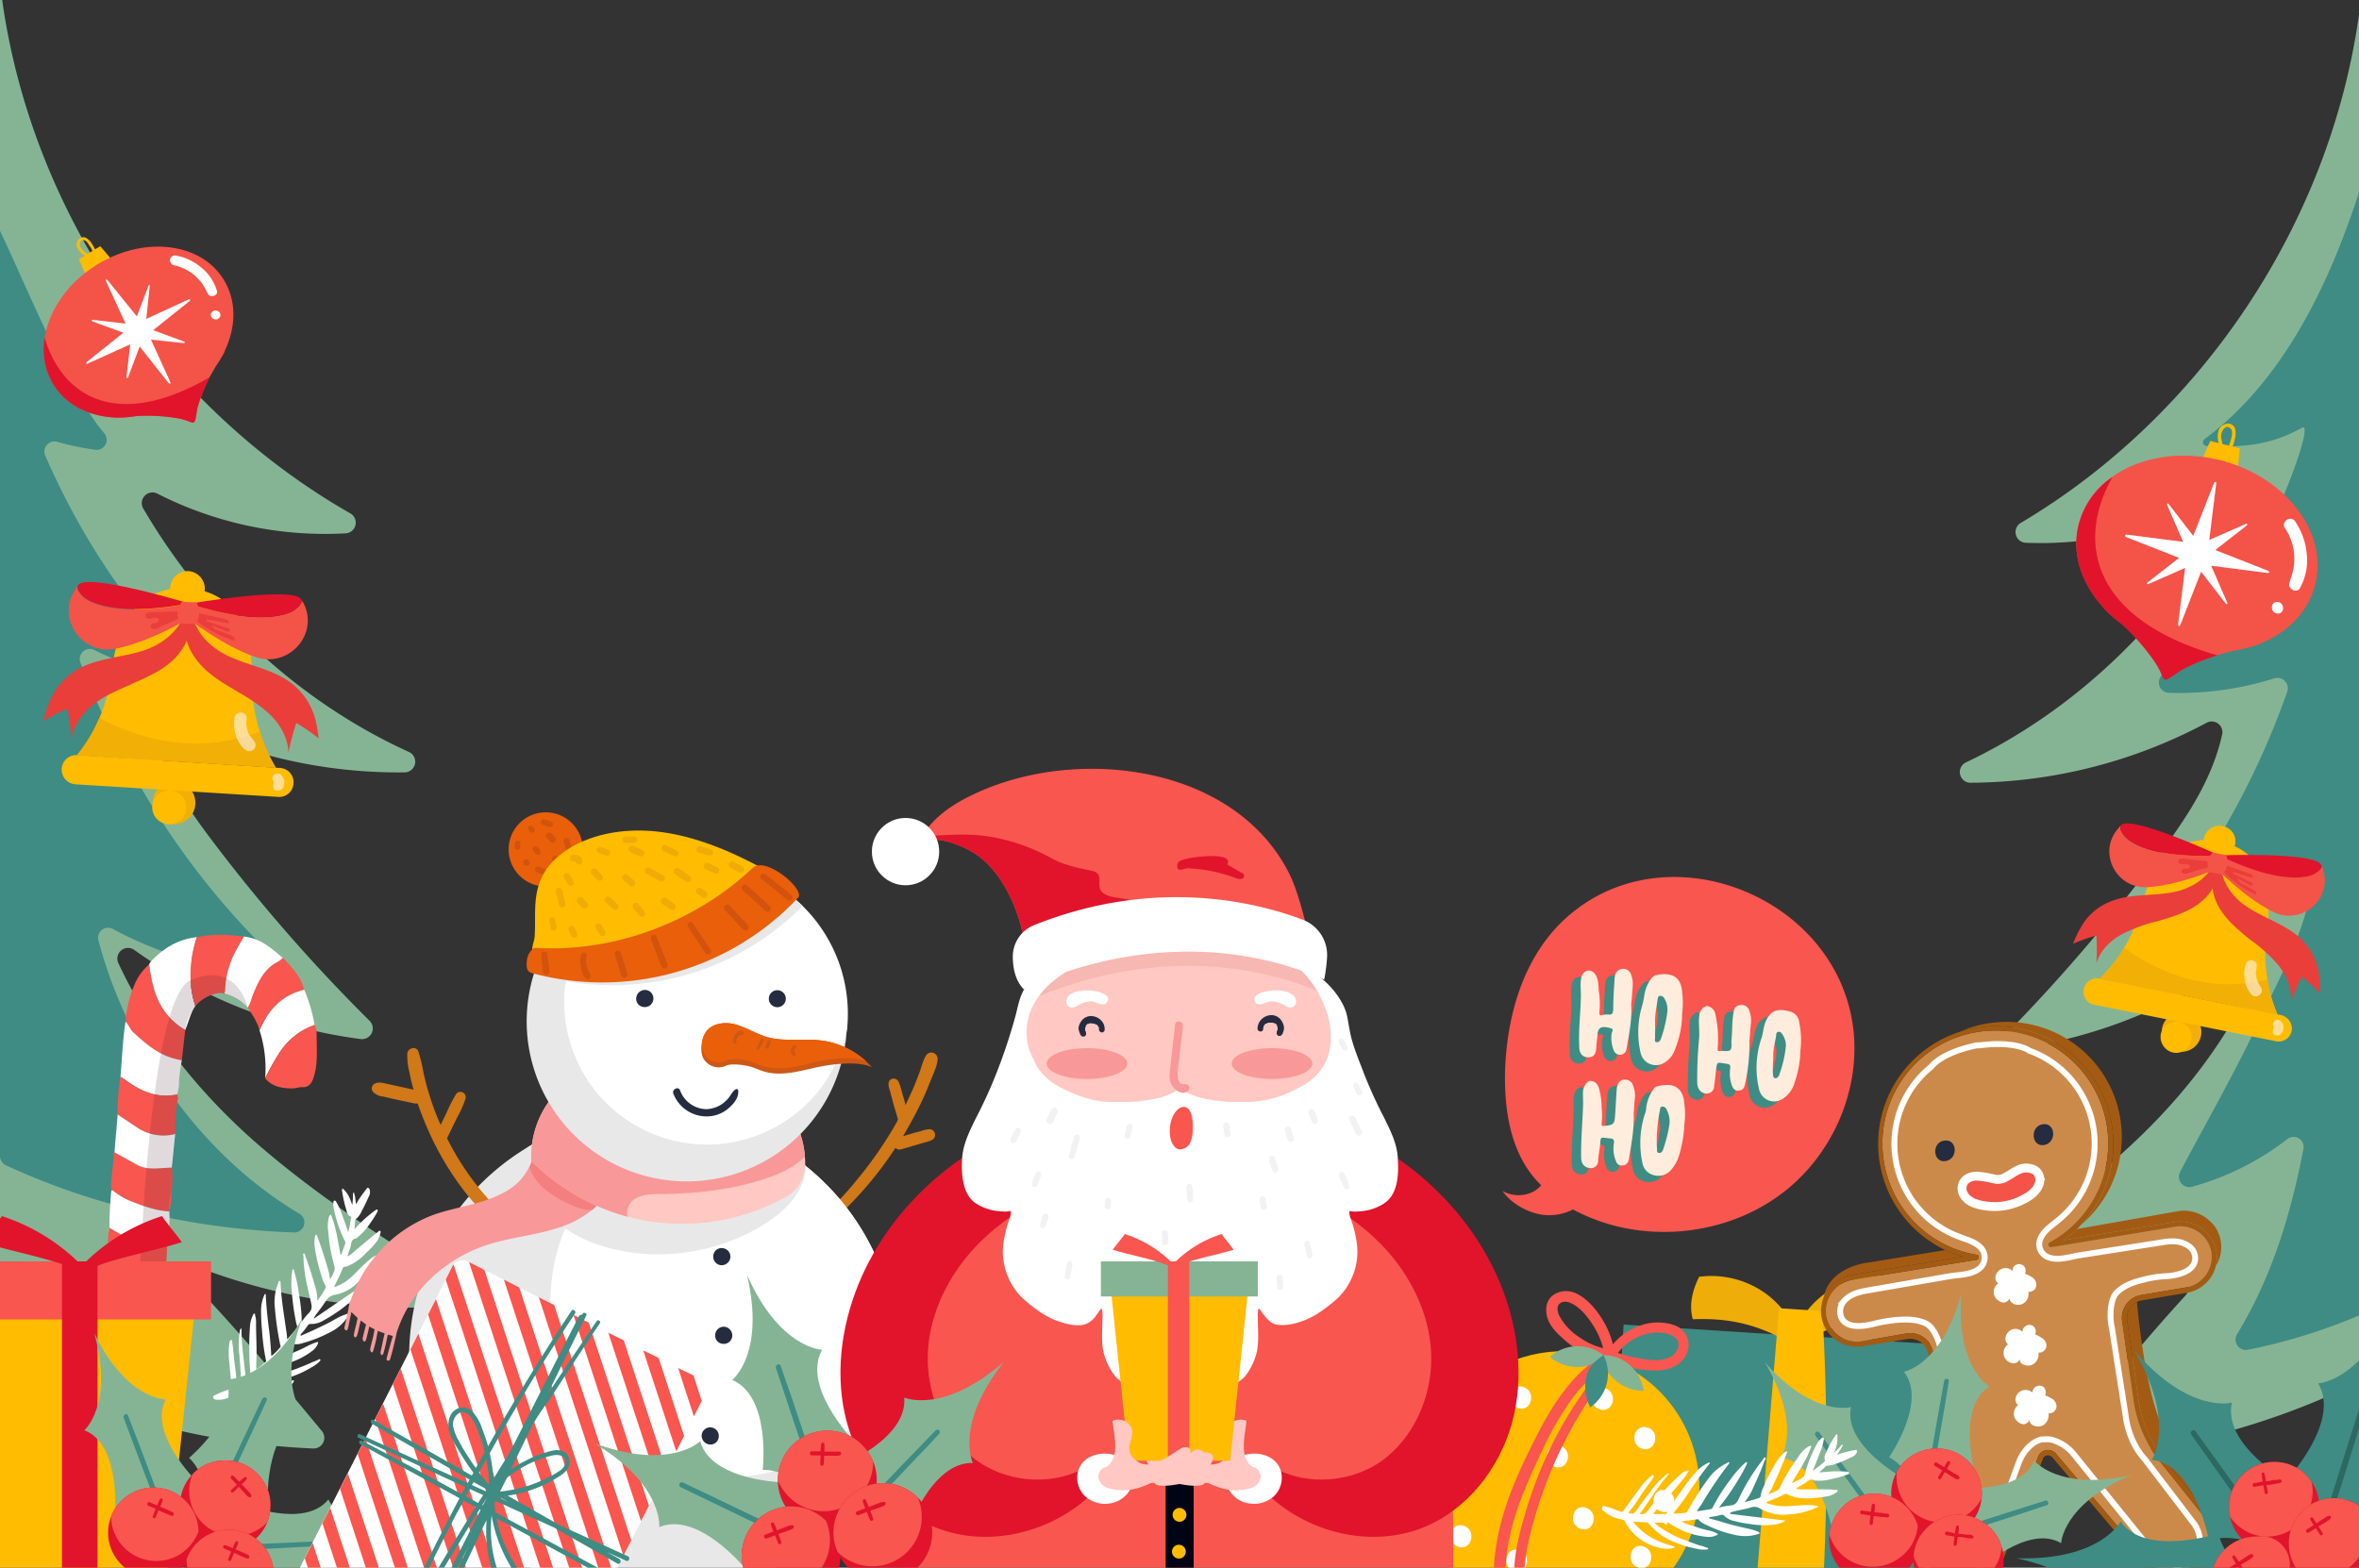 <svg xmlns="http://www.w3.org/2000/svg" viewBox="0 0 750 498.5"><rect x="0" y="0" width="750" height="498.5" fill="#333333" stroke="none"/><defs><style>.cls-1,.cls-24,.cls-25{fill:none}.cls-2{clip-path:url(#clip-path)}.cls-3{fill:#3e8c84}.cls-4{fill:#efad0a}.cls-5{fill:#ffbc00}.cls-6{fill:#fff}.cls-7{fill:#f8564f}.cls-8{fill:#85b495}.cls-9{fill:#43142b;opacity:.16}.cls-10{fill:#e1142b}.cls-11{fill:#d17818}.cls-12{fill:#e8e8e8}.cls-13{fill:#f99898}.cls-14{fill:#f47f7f}.cls-15{fill:#ffc8c2}.cls-16{fill:#ce5715}.cls-17{fill:#e95f0a}.cls-18{fill:#252c3f}.cls-19{fill:#d1530d}.cls-20{fill:#efac06}.cls-21{fill:#a35b13}.cls-22{fill:#cc8a4a}.cls-23{fill:#f45348}.cls-24,.cls-25{stroke:#fff;stroke-miterlimit:10}.cls-24{stroke-width:2.82px}.cls-25{stroke-width:1.88px}.cls-26{fill:#000515}.cls-27{fill:#f7b7b2}.cls-28{fill:#f2f2f2}.cls-29{fill:#fdfdfc}.cls-30{fill:#f2af06}.cls-31{fill:#ea3e3b}.cls-32,.cls-34{opacity:.68}.cls-33,.cls-34{fill:#feecdb}.cls-35{fill:#feeddc}.cls-36{fill:#2d6861}</style><clipPath id="clip-path"><path d="M0-.7h750v500H0z" class="cls-1"/></clipPath></defs><g id="OBJECTS" class="cls-2"><path d="M622.6 427.9l-4.8 75.7-39.2-2.4-19.1-1.2-48-3.1 4.7-75.7 49.5 3.2 12.5.7 44.4 2.8z" class="cls-3"/><path d="M601.5 406a29.1 29.1 0 0 0-30.7 17 29.1 29.1 0 0 0-9.6-11.8 29.6 29.6 0 0 0-21-5.2c-2.1 4.3-3.3 8.9-2 13.5 12-.5 21.3 1.9 31.1 7.7-.2.7-.3 1.5-.5 2.2l2-1.3 2 1.3a17.4 17.4 0 0 0-.5-2.2 52.9 52.9 0 0 1 31.1-7.7c1.4-4.6.2-9.2-1.9-13.5z" class="cls-4"/><path d="M579.8 500.9l-21.1-1.3 6.9-83.6 13.8.9a811.6 811.6 0 0 1 .4 84z" class="cls-5"/><circle cx="496.8" cy="472.8" r="43.4" class="cls-5" transform="rotate(-61.3 497.084 472.866)"/><path d="M523.7 453.9c-4.4-1.2-5.8 5.6-1.5 6.8s5.8-5.7 1.5-6.8zM504.1 479.4c-4.3-1.2-5.7 5.6-1.4 6.8s5.7-5.6 1.4-6.8zM495.9 459.7c-4.3-1.2-5.7 5.7-1.4 6.8s5.7-5.6 1.4-6.8zM484.2 441c-4.3-1.2-5.7 5.6-1.4 6.8s5.7-5.6 1.4-6.8zM467.6 459.1c-4.4-1.2-5.8 5.7-1.4 6.9s5.7-5.7 1.4-6.9zM465.2 485.1c-4.3-1.2-5.7 5.6-1.4 6.8s5.7-5.6 1.4-6.8zM482.9 492.9c-4.3-1.2-5.7 5.6-1.4 6.8s5.7-5.6 1.4-6.8zM529.7 473.9c-4.3-1.2-5.7 5.6-1.4 6.8s5.7-5.6 1.4-6.8zM522.4 491.7c-4.3-1.2-5.7 5.6-1.4 6.8s5.7-5.6 1.4-6.8zM510.2 441.4c-4.3-1.2-5.7 5.7-1.4 6.8s5.7-5.6 1.4-6.8z" class="cls-6"/><path d="M532.1 421.3a16.6 16.6 0 0 0-11.4.5 18.7 18.7 0 0 0-7.9 5.7 26.8 26.8 0 0 0-3.4-8c-2-3.3-5.1-6.9-8.7-8.4s-8.8.1-9.1 4.9 3.4 8 6.3 10.5a25.4 25.4 0 0 0 10.1 5.4c-8.7 5.9-14.6 15.2-19.3 24.4-5.9 11.5-11.5 23.7-13.2 36.6a52.9 52.9 0 0 0 .9 20.2c.6 2.4 4.1 1.2 3.5-1.2-2.8-11.5-.7-23.5 3.4-34.5 2.2-5.9 4.9-11.7 7.6-17.4a99.9 99.9 0 0 1 9.1-15.5 45.1 45.1 0 0 1 8.4-8.5 129.7 129.7 0 0 0-23.4 45c-1.8 6-3.4 12.1-3.6 18.4s1.2 12.2 4.8 17.1c1.2 1.6 3.8-.1 2.6-1.7-6.7-9.3-3.9-21.6-1-31.8a139 139 0 0 1 13.8-32.2 130.3 130.3 0 0 1 11.3-16.2 1.1 1.1 0 0 0 .2-1.2 40.3 40.3 0 0 0 12.8 2.4c4.1.1 8.5-1.2 10.3-5.2s-.2-7.9-4.1-9.3zm-29.7 4.1a19 19 0 0 1-6.7-7.1c-.5-1.1-.9-2.9.2-3.8s2.5-.6 3.6-.1c2.8 1.3 5.1 4.1 6.7 6.6a25.5 25.5 0 0 1 3.5 7.7 21.9 21.9 0 0 1-7.3-3.3zm31 3.4c-1.1 3.1-4.7 3.8-7.7 3.7a48.3 48.3 0 0 1-11.3-2.3c3.3-4.3 9.2-7.2 14.6-6.3 2.5.3 5.5 1.9 4.4 4.9z" class="cls-7"/><path d="M509.8 430.9a13.3 13.3 0 0 0-17.1.6 14.1 14.1 0 0 0 9.4 3.2c3.4-.1 5.2-1.5 7.7-3.8z" class="cls-8"/><path d="M509.8 430.9a12.8 12.8 0 0 1 8.5 3.3 13.5 13.5 0 0 1 4.3 8.1 14.4 14.4 0 0 1-9.3-3.6c-2.5-2.2-3-4.5-3.5-7.8z" class="cls-8"/><path d="M509.8 430.9a13 13 0 0 1-4.2 16.6 14.2 14.2 0 0 1-1.2-9.9c.8-3.2 2.7-4.8 5.4-6.7z" class="cls-3"/><path d="M145 415.4a193.7 193.7 0 0 1-78.4-11.1 3.4 3.4 0 0 0-3.6 5.5c13.8 14.5 26.5 29.8 39.3 45.2a3.4 3.4 0 0 1-2.7 5.6A239 239 0 0 1 0 434.1V-.7h.6c9.2 67.6 51.4 130 110.7 163.9a3.4 3.4 0 0 1-1.5 6.4A117.5 117.5 0 0 1 50.1 157a3.4 3.4 0 0 0-4.5 4.8c19.6 33.5 49.3 61.4 84.6 77.4a3.4 3.4 0 0 1-1.4 6.4 159.9 159.9 0 0 1-75.5-17.8 3.4 3.4 0 0 0-4.9 3.8c3.2 13.4 10.9 25 19.5 36.3a535.5 535.5 0 0 0 49.6 56.7 3.4 3.4 0 0 1-2.8 5.8A158.8 158.8 0 0 1 42.6 302a3.4 3.4 0 0 0-5 4.2c10.5 22.5 26.2 42 45.1 58.3s41.7 31.1 63.9 44.7a3.4 3.4 0 0 1-1.6 6.2z" class="cls-8"/><path d="M93.3 391.9c-31.1-1.1-63.1-8.2-91.5-21.4a3.4 3.4 0 0 1-1.8-3V73.4c7.1 14.7 22.3 52 33.1 64.3a3.2 3.2 0 0 1-2.9 5.3 85.4 85.4 0 0 1-12-2.5 3.2 3.2 0 0 0-3.8 4.4c10.2 23.5 24.8 46.5 42.8 64.8a3.2 3.2 0 0 1-3.1 5.4c-8.2-2.1-16.6-4.6-24.1-8.4a3.2 3.2 0 0 0-4.4 4.1c14 35.6 34.9 68.5 62.7 94.7a3.2 3.2 0 0 1-2.7 5.5c-17-2.5-34.8-7.5-49.7-15.6a3.2 3.2 0 0 0-4.6 3.7c9.4 35.1 32.6 68.2 63.8 86.8a3.2 3.2 0 0 1-1.8 6z" class="cls-3"/><path d="M39.9 324.9a37.1 37.1 0 0 1 2.9-11.9 16.8 16.8 0 0 1 4.6-6.3c.6 4.1 1.3 8.1 3.1 11.8a20.9 20.9 0 0 0 8.4 9c-.4 3.2-.7 6.4-1.1 9.6-6.4-.8-11-4.7-15.5-8.9-1-1-1.4-2.4-2.4-3.3z" class="cls-7"/><path d="M50.5 318.5c-1.8-3.7-2.5-7.7-3.1-11.8a4.1 4.1 0 0 1 .7-1.1c4-4.2 8.7-7 14.5-7.6a39 39 0 0 0-2 13.6 29.6 29.6 0 0 0 1.5 8.3c-1.6 2.3-2.1 5.1-3.2 7.6a20.9 20.9 0 0 1-8.4-9zM39.6 343.2l-1.3-.8c.5-5.8.7-11.7 1.6-17.5 1 .9 1.4 2.3 2.4 3.3 4.5 4.2 9.1 8.1 15.5 8.9-.4 2.2-.7 4.3-.9 6.5a13 13 0 0 1-.6 4.4c-6.4 1.4-11.8-1.1-16.7-4.8z" class="cls-6"/><path d="M50.8 410.9c-3.1-1.1-6.1-2.5-9.1-3.8s-5.1-4-7.3-6.4c0-3.4-.3-6.9.4-10.3l4.1 2.4a17.3 17.3 0 0 0 14.3 2.1c-.2 5.7-.7 11.4-1.4 17.1 0-.6-.4-.9-1-1.1zM62.6 298c5-1.1 10-.8 15-.2-.9 1.5-1.8 3-2.6 4.5a28.4 28.4 0 0 0-3.4 12.8 4.1 4.1 0 0 1-.3.8 4 4 0 0 0-1.9-.1 12.2 12.2 0 0 0-7.3 4.1 29.6 29.6 0 0 1-1.5-8.3 39 39 0 0 1 2-13.6zM36.3 378.9c-.3-.2-.5-.5-.9-.3-.3-4 .7-7.9.8-12l.2-.2 7.2 4c3.5 1.9 7.3.9 11 .9a24.9 24.9 0 0 1 .1 6.1c-.3 2.6-.2 5.3-.9 7.8-4.3-.2-8.2-1.7-12.1-3.2a22.3 22.3 0 0 1-5.4-3.1zM44 358.8l-6.6-4.4a69.3 69.3 0 0 1 .9-12l1.3.8c4.9 3.7 10.3 6.2 16.7 4.8a2.1 2.1 0 0 1 .2 1.7c-.8 3.6-.6 7.3-.8 10.9a15 15 0 0 1-11.7-1.8z" class="cls-7"/><path d="M96.7 314.7a48.1 48.1 0 0 1 3.3 11.2 22.4 22.4 0 0 0-11.6 9.6 76.8 76.8 0 0 0-4.1 7.4 39.5 39.5 0 0 0-1.8-15.3c2.8-6.5 7.1-11.2 14.2-12.9zM84.3 342.9zM38.9 392.8l-4.1-2.4a116.6 116.6 0 0 1 .6-11.8c.4-.2.6.1.9.3a22.3 22.3 0 0 0 5.4 3.1c3.9 1.5 7.8 3 12.1 3.2.3 3.3-.3 6.4-.6 9.7a17.3 17.3 0 0 1-14.3-2.1z" class="cls-6"/><path d="M100 325.9c.9 1.6.6 3.3.7 5 0 3.8.3 7.6-.9 11.4-.6 2-1.4 3.6-4 3.4-.9 0-1.8.4-2.8.4-3.3 0-6.4-.5-8.7-3.2a76.8 76.8 0 0 1 4.1-7.4 22.4 22.4 0 0 1 11.6-9.6z" class="cls-7"/><path d="M75 302.3c.8-1.5 1.7-3 2.6-4.5a16.6 16.6 0 0 1 3.7.9c3.3 1.3 5.9 3.6 8.6 5.9-.9 1.1-2.3 1.6-3.4 2.4-3.4 2.7-4.9 6.4-6.4 10.2a11.3 11.3 0 0 1-1.3 3.2 14.9 14.9 0 0 0-7.5-4.5 4.1 4.1 0 0 0 .3-.8 28.4 28.4 0 0 1 3.4-12.8zM43.6 370.4l-7.2-4c.3-4 .7-8 1-12l6.6 4.4a15 15 0 0 0 11.7 1.8c-.4 3.6-.7 7.1-1.1 10.7-3.7 0-7.5 1-11-.9zM45.8 419.7c-4.4-.7-8-2.7-11.5-5.2 0-4.6.1-9.2.1-13.8 2.2 2.4 4.2 5 7.3 6.4s6 2.7 9.1 3.8c.6.2 1 .5 1 1.1-.3 2.6-.1 5.1-.6 7.6-1.8-.4-3.6.3-5.4.1z" class="cls-6"/><path d="M80.1 317.2c1.5-3.8 3-7.5 6.4-10.2 1.1-.8 2.5-1.3 3.4-2.4a1.5 1.5 0 0 1 .6.5c2.6 2.9 5.3 5.7 6.2 9.6-7.1 1.7-11.4 6.4-14.2 12.9-.7-2.7-2.3-4.9-3.7-7.2a11.3 11.3 0 0 0 1.3-3.2zM34.2 418.9a32 32 0 0 0 .1-4.4c3.5 2.5 7.1 4.5 11.5 5.2 1.8.2 3.6-.5 5.4-.1s-.5 2.3-1.8 2.8c-4.4 1.4-8.8.9-13.1-.3a2.5 2.5 0 0 1-2.1-3.2z" class="cls-7"/><path d="M43.7 423.2a16.1 16.1 0 0 0 5.7-.8c1.3-.5 2.2-1.3 1.8-2.8s.3-5 .6-7.5c.7-5.8 1.2-11.5 1.4-17.2.3-3.3.9-6.4.6-9.7s.6-5.2.9-7.8a28.1 28.1 0 0 0 .1-2.9 16.7 16.7 0 0 0-.2-3.2c.3-3.6.7-7.1 1.1-10.7s0-7.3.8-10.9a2.1 2.1 0 0 0-.2-1.7 13 13 0 0 0 .6-4.4c.2-2.2.5-4.3.9-6.5s.7-6.4 1.1-9.6 1.6-5.3 3.2-7.6a11.7 11.7 0 0 1 7.3-4.1h.9l1 .2a14.9 14.9 0 0 1 7.5 4.5s-3.2-15.2-18.2-8.8c-12.9 5.5-16.2 88.8-16.9 111.5z" class="cls-9"/><path d="M52.5 506.1H-.9L-11 410h73.6l-10.1 96.1z" class="cls-5"/><path d="M-15.6 401.1h82.7v18.47h-82.7z" class="cls-7"/><path d="M19.7 401.1H31v104.99H19.7z" class="cls-10"/><path d="M29.1 405.8A63 63 0 0 0 .6 386.7c-2.1 3.1-4.3 5.3-6.4 8.3 12 3.7 23.6 5.2 34.9 10.8z" class="cls-10"/><path d="M23 405.8a61.9 61.9 0 0 1 28.5-19.1c2.1 3.1 4.2 5.3 6.3 8.3-12 3.7-23.5 5.2-34.8 10.8z" class="cls-10"/><path d="M116.4 378.2l-.6.8a33 33 0 0 0-2.6 3.9c-.2-1-.2-2.1-.5-3.1s-.1-.5-.3-.5-.2.4-.2.5a20 20 0 0 1-.2 3.4c-.7-2.1-1.4-3.9-3.1-5.3a1.4 1.4 0 0 0-.1 1.1 39 39 0 0 0 1.3 5.7c.2.8.4 1.7 1.3 2.1s.2.2.2.3a40.5 40.5 0 0 1-.9 4.8c-.6-2.1-1.4-4.1-2.1-6.1a19.9 19.9 0 0 0-1.7-3.6c-.1-.2-.3-.5-.6-.4s-.3.3-.3.6a5.5 5.5 0 0 0 .1 1.8 40.1 40.1 0 0 0 3.4 10.1 1.5 1.5 0 0 1 .1 1.6l-1.1 3c-.1.1-.2.1-.2.2-.9-4.4-1.4-8.8-3.1-12.9a1.5 1.5 0 0 0-.7 1.1 11.4 11.4 0 0 0-.1 4.5 51.4 51.4 0 0 0 1.8 10.4 3 3 0 0 1-.2 2.6 8.1 8.1 0 0 1-1.1 2 14.2 14.2 0 0 0-.6-3.1c-1-3.6-2.2-7.2-3.5-10.8-.1-.1-.1-.3-.3-.3s-.2.2-.3.4a9.7 9.7 0 0 0-.1 3.8 54.8 54.8 0 0 0 2.1 8.9 11.7 11.7 0 0 0 1.1 2.8c.4.5.4.8.1 1.2a2.5 2.5 0 0 1-.4.7 14.1 14.1 0 0 1-2.1 3.1 13.8 13.8 0 0 0-.5-3.7c-1-3.5-2-6.9-3.3-10.3-.1-.3-.1-.9-.5-.9s-.1.7-.1 1c0 4.8 1.2 9.5 2.3 14.2.3 1.3.6 2.4-.5 3.6a24.7 24.7 0 0 0-2.4 2.9v-1.6a63.9 63.9 0 0 0-.9-7.5 41.5 41.5 0 0 0-1.5-7c0-.2-.1-.6-.3-.6s-.3.4-.3.7a25.7 25.7 0 0 0-.1 6.8 78.1 78.1 0 0 0 1.4 9.7c.1.5.5 1.1.1 1.6s-1.9 2.3-3 3.5a20 20 0 0 0-.3-2.8c-.7-5-1.6-10.1-1.8-15.1 0-.3 0-.6-.3-.7s-.3.4-.4.6a16 16 0 0 0-1.1 8.1 94.3 94.3 0 0 0 1.7 11.7c.1.2.2.5 0 .7a18.5 18.5 0 0 1-2.8 2.8 3.8 3.8 0 0 1-.1-1q-.2-3.4-.6-6.9c-.5-3.7-.9-7.5-1.1-11.3 0-.1.1-.4-.1-.5s-.4.3-.4.4a11.9 11.9 0 0 0-1 4.9c0 2.1.1 4.2.3 6.2a71.6 71.6 0 0 0 1.2 9.3c.1.3.2.5 0 .7a36.1 36.1 0 0 1-3 2.5 22.5 22.5 0 0 1 0-2.6c.2-4-.1-8-.1-11.9a8.6 8.6 0 0 0-.3-2.8c0-.2 0-.4-.2-.5s-.3.2-.4.3l-.3.7a8.9 8.9 0 0 0-.7 2.8 93.5 93.5 0 0 0 0 14 2.3 2.3 0 0 1-1.1 2.6l-.3.2c-.4-5.3-1.4-10.5-1.3-15.9-.4.2-.4.4-.5.5a26.2 26.2 0 0 0-.2 7.9l.6 8.2c0 .4-.9 1.3-1.3 1.2s-.2-.2-.2-.4a9.7 9.7 0 0 1-.1-1.7c-.1-2.1-.5-4.1-.7-6.2s-.3-3.1-.5-4.6 0-1.2-.4-1.2-.6.8-.6 1.2a23.3 23.3 0 0 0 0 5.9c.2 2.5.5 5.1.7 7.6.1.4 0 .6-.4.8l-1.2.5a38.8 38.8 0 0 0-3.6 1.5c-.4.2-.7.3-.6.8a.9.9 0 0 0 .9.7h1.5a14.3 14.3 0 0 0 5-1.8c.3-.1.6-.3 1-.1a14.7 14.7 0 0 0 5.9 1.1 16.5 16.5 0 0 0 8.9-2.6 8 8 0 0 0 2.3-2.2c.1-.2.2-.4.1-.5s-.3-.1-.5 0a9.8 9.8 0 0 1-1.8.8 19.9 19.9 0 0 1-6.7 2 25.2 25.2 0 0 1-5.5-.1c-.2 0-.4 0-.5-.2s.2-.2.3-.3l2.9-2.3a.7.7 0 0 1 .8-.2 20.6 20.6 0 0 0 8.9-.5 32.8 32.8 0 0 0 7.9-3.5 9.2 9.2 0 0 0 2.5-1.9c.1-.1.3-.3.1-.5s-.4-.1-.5 0a15.4 15.4 0 0 1-1.9.8c-1.6.8-3.3 1.4-5 2.1a41.5 41.5 0 0 1-7.7 2 15.8 15.8 0 0 1-3.1.1c.1-.4.5-.5.8-.7s1-1.3 2-1.2.3-.3.3-.5.2-.6.6-.6a23.8 23.8 0 0 0 11.8-4.6 5.5 5.5 0 0 0 2-2.5c.1-.3.1-.6-.4-.4a17.8 17.8 0 0 0-2.9 1.2 41.4 41.4 0 0 1-4.3 2 14.9 14.9 0 0 1-3.7 1.4l3.2-3.8c.2-.2.3-.3.5-.2a5.9 5.9 0 0 0 2.7-.3 43.2 43.2 0 0 0 9.2-3.7 13.4 13.4 0 0 0 5.2-4.8c.1-.2.5-.5.3-.7s-.6-.1-.8 0a18.3 18.3 0 0 0-3.2 1.4c-2.7 1.6-5.6 2.9-8.4 4.2l-2.5 1.1c-.2.1-.3.2-.4 0s0-.2 0-.3a20.9 20.9 0 0 0 2.3-2.9 1 1 0 0 1 .7-.4 7.5 7.5 0 0 0 3.9-.9c1.4-.8 2.8-1.6 4.1-2.5a31.1 31.1 0 0 0 6.5-5.5 8.9 8.9 0 0 0 1.4-2.5l-.2-.2-14.5 9.9v-.2l.6-1c1.1-1.4 2.2-2.9 3.2-4.4a4 4 0 0 1 2.5-1.9 14.2 14.2 0 0 0 6.5-2.9c1.2-1.1 2.3-2.3 3.4-3.5a22.4 22.4 0 0 0 3.5-5.7c.1-.2.2-.3 0-.4s-.3 0-.4.1a13.3 13.3 0 0 0-1.9 1.4c-2.7 2.2-4.7 5-7.6 6.9a16.8 16.8 0 0 1-3.3 1.6 3.2 3.2 0 0 1 .3-.9c.8-1.6 1.6-3.2 2.3-4.9a.8.8 0 0 1 .8-.7 4.9 4.9 0 0 0 1.7-.6 16.3 16.3 0 0 0 4.9-3.7 28.3 28.3 0 0 0 3.7-4 13 13 0 0 0 1-2.5c0-.2.1-.5-.2-.6s-.3.1-.5.2l-1.4 1.1-6.8 5.7a4.6 4.6 0 0 1-1.6 1.1c.2-1.3.9-2.4 1.1-3.7s.5-1.8 1.6-2a1 1 0 0 0 .5-.4 15.7 15.7 0 0 0 3.1-3.2 38.2 38.2 0 0 0 3.1-4.7c.1-.2.3-.5.1-.8s-.5.1-.7.2-2.7 2-3.9 3.2a36.9 36.9 0 0 0-2.7 2.8c.1-.9.1-1.6.2-2.3s-.1-.6.2-.9a7 7 0 0 0 1.9-2.6c.8-1.4 1.5-3 2.2-4.5a3.1 3.1 0 0 0 .4-2.1 1.4 1.4 0 0 0-.5-.8c-.4-.1-.5.3-.7.5z" class="cls-6"/><path d="M52.7 445s-12.4.2-22.7-21c6.2 22.8-3.2 30.8-3.2 30.8 11.4 4.3 9.8 25.8 9.8 25.8 7.8-.6 17.8 8 17.8 8s1.7-13 8-17.7c0 0-15.4-15.1-9.7-25.9z" class="cls-8"/><path d="M43.8 458.1c-1-2.6-2.1-5.3-3.1-8-.3-.9-1.7-.3-1.4.7 3.5 9.4 7 18.7 10.6 28.1l3 8c.4 1 1.8.3 1.5-.7-3.6-9.3-7-18.7-10.6-28.1z" class="cls-3"/><path d="M105.7 504.4s3.6-11.8 26.9-15c-23.5-1.1-28.2-12.6-28.2-12.6-7.7 9.6-27.6 1.3-27.6 1.3-1.9 7.7-13.2 14.4-13.2 14.4s11.9 5.7 14.5 13.2c0 0 19-10 27.6-1.3z" class="cls-8"/><path d="M95.9 491.9l8.6-.4c1 0 .8-1.5-.2-1.5l-30 1.3-8.6.4c-1 .1-.8 1.7.2 1.6 10-.4 20-.8 30-1.4z" class="cls-3"/><path d="M96.8 450.3s-8.8-8.7-.8-30.9c-11.9 20.4-24.2 19.2-24.2 19.2 4.8 11.2-11.7 25-11.7 25 5.9 5.2 6.6 18.4 6.6 18.4s10.6-7.9 18.4-6.7c0 0-.1-21.5 11.7-25z" class="cls-8"/><path d="M81.2 453.1l3.6-7.8c.4-.9-1-1.4-1.4-.5-4.3 9-8.6 18.1-12.8 27.2l-3.6 7.7c-.5 1 1 1.5 1.4.6 4.3-9.1 8.6-18.1 12.8-27.2z" class="cls-3"/><path d="M85.8 476.2a15.7 15.7 0 0 1-.8 7.8 14.7 14.7 0 0 1-10.8 8.9 14.3 14.3 0 0 1-16.7-11.6 14.1 14.1 0 0 1 3.7-12.5 13.9 13.9 0 0 1 7.9-4.2 14.4 14.4 0 0 1 16.7 11.6z" class="cls-10"/><path d="M85.8 476.2a15.7 15.7 0 0 1-.8 7.8 13.9 13.9 0 0 1-7.9 4.2 14.3 14.3 0 0 1-16.7-11.5 14 14 0 0 1 .8-7.9 13.9 13.9 0 0 1 7.9-4.2 14.4 14.4 0 0 1 16.7 11.6z" class="cls-7"/><path d="M79.3 474.6l-.7-.8-1.4-1.4-.4-.4a10.6 10.6 0 0 0 1.5-1.5c.5-.5-.1-1.1-.6-.7a10.7 10.7 0 0 0-1.6 1.4l-1.8-1.8c-.5-.6-1.3.2-.8.8l1.8 1.9-1.8 1.7c-.4.4.2 1.1.7.7l1.7-1.7.4.4 1.4 1.5.7.8a1.8 1.8 0 0 0 .9.6c.4.2.7-.2.6-.6a1.8 1.8 0 0 0-.6-.9zM60.8 479.5a13.8 13.8 0 0 1 2.3 7.5 14.2 14.2 0 0 1-6.4 12.4 14.4 14.4 0 0 1-19.9-4.1 14.1 14.1 0 0 1-1.5-13 13.9 13.9 0 0 1 5.6-6.9 14.3 14.3 0 0 1 19.9 4.1z" class="cls-10"/><path d="M60.8 479.5a13.8 13.8 0 0 1 2.3 7.5 14.9 14.9 0 0 1-5.5 7 14.4 14.4 0 0 1-22.3-11.7 13.9 13.9 0 0 1 5.6-6.9 14.3 14.3 0 0 1 19.9 4.1z" class="cls-7"/><path d="M54.3 480.6l-1-.5-1.9-.8-.5-.2a15.4 15.4 0 0 0 .8-1.9c.2-.7-.6-1-.9-.4a15.4 15.4 0 0 0-.8 1.9l-2.4-1c-.7-.3-1.1.8-.4 1.1l2.3 1-.9 2.3c-.3.6.6.9.9.4l.9-2.3.5.3 1.9.8 1 .4a1.7 1.7 0 0 0 1 .3c.4 0 .6-.5.4-.9a2 2 0 0 0-.9-.5zM84.8 493a14.7 14.7 0 0 1-4.1 20 14.5 14.5 0 0 1-20-4.2 14.1 14.1 0 0 1-1.4-12.9 14.3 14.3 0 0 1 25.5-2.9z" class="cls-10"/><path d="M84.8 493a14.3 14.3 0 0 1 2.3 7.6 14.3 14.3 0 0 1-25.4 2.8 13.9 13.9 0 0 1-2.4-7.5 14.3 14.3 0 0 1 25.5-2.9z" class="cls-7"/><path d="M78.2 494.1l-.9-.4-1.9-.8-.5-.2a11.9 11.9 0 0 0 .8-2c.2-.6-.6-.9-.9-.3a10.8 10.8 0 0 0-.8 1.9l-2.4-1a.6.6 0 0 0-.5 1l2.4 1.1-.9 2.2a.5.5 0 1 0 .9.4l.9-2.2.5.2 1.9.9 1 .4a2.9 2.9 0 0 0 1 .3.6.6 0 0 0 .4-.9 3.3 3.3 0 0 0-1-.6z" class="cls-10"/><path d="M297.2 360.3a1.8 1.8 0 0 0-2.1-1.2 10.5 10.5 0 0 0-2.4.6l-2.3.6-3.3 1c2.3-3.9 4.5-7.9 6.4-12 .9-2 1.7-4 2.5-6s2-4.4 2.1-6.5a2 2 0 0 0-3.6-1.3c-1.1 1.7-1.5 3.8-2.2 5.6s-1.3 3.5-2.1 5.3l-2.3 5c-.2-.7-.3-1.3-.5-1.9l-.8-2.8a16.6 16.6 0 0 0-1-2.9 1.8 1.8 0 0 0-1.8-.8 1.6 1.6 0 0 0-1.3 1.5 4.7 4.7 0 0 0 .2 1.6l.4 1.3c.2.9.5 1.8.7 2.7s1.1 3.7 1.6 5.5c0 .1.1.3.1.4a.8.8 0 0 0-.2.5 125.2 125.2 0 0 1-12.8 18.6 98 98 0 0 1-8.7 9.5c-1.6 1.5.6 4 2.2 2.5a115.9 115.9 0 0 0 18.7-22.1 1.8 1.8 0 0 0 1.7.5l4.8-1.4 2.4-.7a14.3 14.3 0 0 0 2.7-.9 1.8 1.8 0 0 0 .9-2.2z" class="cls-11"/><path d="M285.3 428.9a71.5 71.5 0 0 1-.4 10.3 19.7 19.7 0 0 1-.3 2.4 77.6 77.6 0 1 1-117-76.7 76.7 76.7 0 0 1 50.3-10.4l2.5.3a88.2 88.2 0 0 1 8.9 2 77.8 77.8 0 0 1 56 72.1z" class="cls-12"/><path d="M285.3 428.9a56.2 56.2 0 0 1-109.7-23.3 57.3 57.3 0 0 1 4.1-15 56.4 56.4 0 0 1 49.6-33.8 77.8 77.8 0 0 1 56 72.1z" class="cls-6"/><path d="M256.1 370.7a18.3 18.3 0 0 1-.7 4.6c-2 6.5-8 11.5-14.4 15.2a64.2 64.2 0 0 1-41.5 7.6c-7.2-1.2-14.2-3.6-19.8-7.5a26.8 26.8 0 0 1-8.8-10.1 32.3 32.3 0 0 1-3.3-15.6 76.7 76.7 0 0 1 50.3-10.4l2.5.3a88.2 88.2 0 0 1 8.9 2 77.8 77.8 0 0 1 26.8 13.9z" class="cls-12"/><path d="M160.6 386.7a86.5 86.5 0 0 1-18.5-24.8l.2-.3 2.9-6a34.6 34.6 0 0 0 2.8-6.2 1.7 1.7 0 0 0-3-1.5 50 50 0 0 0-3.1 6.1l-1.8 3.7a74.7 74.7 0 0 1-3.8-10.3c-.7-2.1-1.2-4.3-1.7-6.5a48.8 48.8 0 0 0-1.6-6.6c-.7-1.8-3.4-1-3.5.7a20.8 20.8 0 0 0 .7 6.1 52.9 52.9 0 0 0 1.3 5.4l-5-1.1-3.2-.7c-1.4-.3-2.9-.8-4.2-.1a1.7 1.7 0 0 0-.5 2.6 5.1 5.1 0 0 0 3.3 1.5l3.4.8 6.6 1.4h.9c.9 2.6 1.9 5.2 3 7.7a93.7 93.7 0 0 0 12.4 20.9 98.3 98.3 0 0 0 9.3 10 2.1 2.1 0 0 0 2.9.2 2.2 2.2 0 0 0 .2-3z" class="cls-11"/><path d="M194.5 375.8a17.1 17.1 0 0 1-2.9 5.5 21.2 21.2 0 0 1-3.3 3.4 32.6 32.6 0 0 1-11.4 5.9c-7.6 2.4-15.8 3-23.3 5.7-12.8 4.6-23.7 14.8-27.6 27.9.1 0 .1.1 0 .2-.6 2.6-1.2 5.3-2 7.9-.2.6-1.2.4-1.1-.2.6-2.5 1.3-4.9 2-7.3l-1.6-.4c-.4 1.9-.8 3.8-1.3 5.6s-1.2.4-1-.2.8-3.9 1.3-5.8l-2.2-.8c-.1.7-.3 1.5-.4 2.2s-.6 2.7-1 4-1 .3-1-.3.6-2.6.9-3.9.3-1.6.5-2.5a14 14 0 0 1-1.7-.9c-.3 1.4-.6 2.7-1 4.1s-1.2.3-1.1-.3.7-3 1.1-4.4l-1.7-1.3-.3 1.2c-.3 1.2-.5 2.5-.9 3.6s-1.1.3-1-.2a35.9 35.9 0 0 1 .8-3.5c.1-.7.3-1.3.4-1.9l-2-1.9a12.9 12.9 0 0 1-.4 1.9c-.2 1.1-.4 2.3-.7 3.4s-1.2.3-1.1-.3.5-2.2.7-3.3l.6-2.7v-.4c0-.1.1-.1.1-.2v-.2a44.1 44.1 0 0 1 26.9-29.1c6.2-2.2 12.9-3 19-5.5s9.2-5.3 11.5-9.8a15.1 15.1 0 0 0 1.3-4.1c5.1.2 10.7.7 15.6 2.5a19.8 19.8 0 0 1 9.3 6.4z" class="cls-13"/><path d="M191.6 381.3a21.2 21.2 0 0 1-3.3 3.4c-3.2.4-7.5-1.9-9.7-3-4-2.1-8.2-5.2-9.9-9.6a2 2 0 0 1-.3-1.1 15.1 15.1 0 0 0 1.3-4.1c5.1.2 10.7.7 15.6 2.5a26.3 26.3 0 0 1 5.6 8.4 8.4 8.4 0 0 1 .7 3.5z" class="cls-14"/><path d="M255.9 367.8a28.1 28.1 0 0 1 .1 2.9 11.6 11.6 0 0 1-6.1 9.9 68 68 0 0 1-50.4 6.3 68.9 68.9 0 0 1-30.6-17.8 30.3 30.3 0 0 1 13.1-26.2c19.2 10.4 43.7 10.4 65 6.2 5.2 4.5 8.4 11.6 8.9 18.7z" class="cls-15"/><path d="M255.9 367.8c-3.8 3.7-8.9 5.9-13.9 7.4-10.4 3.3-21.4 4.4-32.3 4.5-3.6 0-7.8.3-9.6 3.3a6 6 0 0 0-.6 3.9 68.9 68.9 0 0 1-30.6-17.8 30.3 30.3 0 0 1 13.1-26.2c19.2 10.4 43.7 10.4 65 6.2 5.2 4.5 8.4 11.6 8.9 18.7z" class="cls-13"/><path d="M268.8 331.5a50.9 50.9 0 1 1-43.8-57.2l1.7.3a50.9 50.9 0 0 1 42.3 55.3 7.8 7.8 0 0 1-.2 1.6z" class="cls-12"/><path d="M269.3 327.4a45.4 45.4 0 0 1-89.7-13.4 14.2 14.2 0 0 1 .4-2 44.9 44.9 0 0 1 49.1-37.1 49.1 49.1 0 0 1 26.1 13.2 48.1 48.1 0 0 1 14.1 39.3z" class="cls-6"/><path d="M277.3 339.4c-4.7-2.2-13.4-1-18.6.2s-10.5 2.6-15.5 1.2c-1.8-.5-3.5-1.4-5.3-1.8s-5.5-.9-7.1-.1a5.6 5.6 0 0 1-6.9-1.9c-1-1.4-1.1-3.7-.7-5.7a8.8 8.8 0 0 1 .9-2.6c1.7-3.2 6.1-3.9 9.5-3s6.6 2.9 10 4c5.7 1.7 11.9.4 17.8 1.2a26 26 0 0 1 13.9 6.5z" class="cls-16"/><path d="M275.3 337.4c-4.8-1.7-12.5-.6-17.2.6s-10.3 2.5-15.2 1.1c-1.8-.5-3.4-1.3-5.2-1.8s-5.3-.8-6.9 0a5.4 5.4 0 0 1-6.7-1.8 6.6 6.6 0 0 1-.9-4.2 8.8 8.8 0 0 1 .9-2.6c1.7-3.2 6.1-3.9 9.5-3s6.6 2.9 10 4c5.7 1.7 11.9.4 17.8 1.2a26 26 0 0 1 13.9 6.5z" class="cls-17"/><path d="M207.7 317.9a2.7 2.7 0 0 1-3.1 2.3 2.6 2.6 0 0 1-2.3-3 2.8 2.8 0 0 1 3.1-2.4 2.7 2.7 0 0 1 2.3 3.1zM249.8 318a2.7 2.7 0 1 1-2.3-3.1 2.7 2.7 0 0 1 2.3 3.1zM232.2 399.9a2.8 2.8 0 0 1-3.1 2.4 2.7 2.7 0 0 1-2.3-3.1 2.6 2.6 0 0 1 3-2.3 2.7 2.7 0 0 1 2.4 3zM232.8 425a2.7 2.7 0 0 1-3.1 2.3 2.6 2.6 0 0 1-2.3-3 2.7 2.7 0 0 1 3-2.4 2.8 2.8 0 0 1 2.4 3.1zM228.5 457a2.6 2.6 0 0 1-3 2.3 2.8 2.8 0 0 1-2.4-3.1 2.7 2.7 0 1 1 5.4.8zM221.2 482.5a2.7 2.7 0 1 1-2.3-3.1 2.7 2.7 0 0 1 2.3 3.1zM233.1 347.1c-.6.7-1 1.5-1.6 2.2a11.2 11.2 0 0 1-2 1.8 9.5 9.5 0 0 1-4.9 1.6 9.1 9.1 0 0 1-8.4-6c-.5-1.4-2.7-.3-2.1 1.1a11.3 11.3 0 0 0 10.6 7.2 10.7 10.7 0 0 0 6.2-2c1.7-1.3 3.6-3.2 3.8-5.4s-1.1-1.1-1.6-.5z" class="cls-18"/><circle cx="173.5" cy="270.1" r="11.8" class="cls-17"/><path d="M165.3 267.7c-.1-.2-.4-.3-.6-.4l-.6.2c-.2.2-.4.4-.4.6v.7a.4.4 0 0 1-.1.3c0 .2.1.3.1.5a.4.4 0 0 0 .1.3c0 .1.1.2.2.3h.7l.3-.2h.2a.6.6 0 0 0 .1-.4c0-.1.1-.2.1-.3v-1a1.1 1.1 0 0 0-.1-.6zM168.3 274.5a.6.6 0 0 0-.1-.4c0-.1-.1-.2-.1-.4s-.1-.2-.2-.2l-.3-.2h-.9l-.3.4v.2c-.1.2 0 .3 0 .5l.2.3c0 .1.1.2.1.3s.1.1.1.2h1.2l.2-.2a4120842734926.9 4120842734926.9 0 0 0 .2-.6c0 .2-.1.2-.1.1zM171.5 270.2l-.6-.9-.3-.2h-.6l-.4.2v.2a.5.5 0 0 0-.2.4v.2c0 .2.1.3.2.5l.6.8.3.2.3.2h.7c.1-.2.3-.4.3-.6v-.3a.8.8 0 0 0-.3-.7zM176.4 266.2c0-.1-.2-.2-.2-.3l-.3-.3-.6-.6-.3-.2h-.7a.5.5 0 0 0-.4.2.6.6 0 0 0-.3.6v.3a.4.4 0 0 0 .2.4l.6.6c.1.1.2.2.2.3l.5.5.3.2h.7l.3-.2c0-.1.1-.1.1-.2s.1-.2.1-.4a.7.7 0 0 0-.2-.9zM169.8 263.4l-.4-.5-.3-.2h-.3c-.1-.1-.2 0-.3 0h-.3l-.2.2c0 .1-.1.2-.1.4v.2a.5.5 0 0 0 .2.4 2.1 2.1 0 0 0 .4.6l.2.2h.9l.2-.2c.1-.1.1-.2.2-.4v-.2c-.1-.2-.1-.4-.2-.5zM175.2 261.3l-1-.4-1-.3a.8.8 0 0 0-.7 0 1.2 1.2 0 0 0-.5.5.9.9 0 0 0 0 .7c.1.2.3.5.5.5l1 .3 1.3.4.6-.2a.5.5 0 0 0 .3-.5.7.7 0 0 0-.5-1zM173.4 276.5l-1.1-.5-.8-.4a1.1 1.1 0 0 0-.8 0 1.2 1.2 0 0 0-.5.5.9.9 0 0 0 0 .7c.1.3.3.4.6.6l.8.4h.4l.5.2h.7a.8.8 0 0 0 .4-.4.7.7 0 0 0 .1-.6.9.9 0 0 0-.3-.5zM178 273.1l-.2-.3-.3-.3c0-.1-.1-.1-.2-.1l-.4-.3h-.6a.5.5 0 0 0-.4.2.2.2 0 0 0-.2.2l-.2.2v.7l.3.4.4.2c.1.1.2.1.2.2h1.2l.2-.2v-.8zM181.7 269.4c-.2-.8-.5-1.5-.7-2.3a1.2 1.2 0 0 0-.5-.5 1.1 1.1 0 0 0-.8 0 1.2 1.2 0 0 0-.5.5v.3a4.3 4.3 0 0 1 .1.5 20.2 20.2 0 0 1 .7 2.3 1.2 1.2 0 0 0 .5.5 1.1 1.1 0 0 0 .8 0 1.2 1.2 0 0 0 .5-.5v-.3a1.1 1.1 0 0 0-.1-.5z" class="cls-19"/><path d="M173.1 277.4c2.7-4.4 7.1-7.6 11.8-9.7 8.9-3.9 19-4.4 28.6-2.6s18.6 5.6 27.2 10.1a9 9 0 0 1 3.8 2.9 6 6 0 0 1 0 5.8 15.4 15.4 0 0 1-3.7 4.7c-8.6 8.1-18.6 14.6-29.8 18.2a60 60 0 0 1-34.6 1.3c-2.4-.6-5.8-1.8-6.8-4.3s.3-4.1.4-6.2c.4-7.1-.8-13.7 3.1-20.2z" class="cls-5"/><path d="M255.2 288.1A85.2 85.2 0 0 1 180 312a69.3 69.3 0 0 1-7.9-1.7c-1.6-.5-1.6-2.2-1.4-3.9a5.4 5.4 0 0 1 2.4-4.1 78.5 78.5 0 0 0 9.7 0 94.6 94.6 0 0 0 58-23.9 49.3 49.3 0 0 1 14.4 9.7z" class="cls-12"/><path d="M251.9 280.9c1.7 1.9 2.7 3.7 1.8 4.6a85.5 85.5 0 0 1-84.7 23.9c-1.6-.4-1.7-2.2-1.5-3.8a5.4 5.4 0 0 1 2.4-4.2c25.1 1.6 51.1-8.1 69.4-25.4 2.7-2.6 9.1 1.2 12.6 4.9z" class="cls-17"/><path d="M174.4 306.1a25.1 25.1 0 0 1-.4-2.7 1 1 0 0 0-1.1-.8.9.9 0 0 0-.8 1.1l.3 2.7a24.8 24.8 0 0 0 .3 2.7 1 1 0 0 0 1.1.8 1 1 0 0 0 .9-1.1zM187.7 310.1l-.7-1.5-.5-1.4a8.6 8.6 0 0 1 0-3.2.8.8 0 0 0-.8-1 .9.9 0 0 0-1 .8 8.1 8.1 0 0 0 0 3.8 12.1 12.1 0 0 0 .5 1.8 5.4 5.4 0 0 0 1.1 1.8.9.9 0 0 0 1.1 0 .9.9 0 0 0 .3-1.1zM199 308.1l-.6-1.8-1.1-3.4a1 1 0 0 0-1.3-.5 1 1 0 0 0-.5 1.2l1.1 3.5.5 1.7a8.5 8.5 0 0 0 .6 1.7 1 1 0 0 0 1.8-.5 10.5 10.5 0 0 0-.5-1.9zM212.2 306.7c-1.1-3-2.3-5.9-3.5-8.9-.4-1.1-2.1-.4-1.7.8 1.1 2.9 2.2 6 3.4 8.9a1 1 0 0 0 1.8-.8zM226 302.2c-.4-.8-1-1.5-1.5-2.3l-1.4-2.1-2.9-4.3a.9.9 0 0 0-1.4 1.2l2.7 4.2 1.4 2.1 1.4 2.2c.7.8 2.2 0 1.7-1zM237.8 294.3a10.7 10.7 0 0 0-1.4-1.6l-1.5-1.6-2.9-3.1a1 1 0 0 0-1.4-.1 1.1 1.1 0 0 0-.2 1.4l3 3.2 1.4 1.5a9.1 9.1 0 0 0 1.7 1.7.9.9 0 0 0 1.2-.1.9.9 0 0 0 .1-1.3zM244.8 288.3c-1.1-1.2-2.4-2.3-3.7-3.5l-3.7-3.3a1.1 1.1 0 0 0-1.4.2 1.2 1.2 0 0 0 .2 1.4l3.6 3.3c1.2 1.1 2.4 2.3 3.7 3.3a.9.9 0 0 0 1.3-.1.9.9 0 0 0 0-1.3zM251.9 284.9l-2.1-1.8-2.2-1.7-4.3-3.4a1.1 1.1 0 0 0-1.4.2.9.9 0 0 0 .2 1.3l4.3 3.4 2 1.7a18.4 18.4 0 0 0 2.2 1.7 1 1 0 0 0 1.3-1.4z" class="cls-19"/><path d="M184.7 272.6a1.8 1.8 0 0 0-.7-.5l-.5-.3h-1.4a1.2 1.2 0 0 0-.7.5 1 1 0 0 0-.2.7c.1.3.2.6.4.7a.8.8 0 0 0 .8.2h.4c.1.1.2.1.2.2s.1 0 .1.1l.2.2c.1.3.3.5.5.5h.6l.6-.4a.9.9 0 0 0 .1-.7 2.1 2.1 0 0 0-.4-1.2zM191.5 278.4l-.2-.2-.2-.3-.5-.4-.8-1-.7-.4-.9.2a1.1 1.1 0 0 0-.3.7 1 1 0 0 0 .2.9l.9.9a5.7 5.7 0 0 0 1.1 1.1l.7.2.6-.3a.9.9 0 0 0 .3-.6 1.2 1.2 0 0 0-.2-.8zM182.1 279.8l-.3-.5-.7-1.1-.2-.3-.3-.2h-.8a1.2 1.2 0 0 0-.5.5 1.1 1.1 0 0 0 0 .8l.6 1.1.3.6.3.4a.8.8 0 0 0 .4.4l.4.2.6-.2a.9.9 0 0 0 .5-.9zM186.1 286.5a2.7 2.7 0 0 0-.7-.8 1.2 1.2 0 0 0-.7-.5h-.5l-.4.2a1 1 0 0 0-.4.7 1.3 1.3 0 0 0 .2.9l.8.8.3.4.4.4.3.2h.9l.3-.3c.1 0 .2-.1.2-.3a.7.7 0 0 0 .1-.5 2 2 0 0 0-.8-1.2zM178.8 283.2c-.2-.5-.6-1-1.2-.9a1.1 1.1 0 0 0-.9 1.2c.4 1.4.7 2.8 1 4.1a1.6 1.6 0 0 0 .4.7.8.8 0 0 0 .8.2 1.1 1.1 0 0 0 .9-1.2c-.4-1.4-.7-2.7-1-4.1zM176.5 292.5a1 1 0 0 0-.4-.7l-.7-.2c-.2.1-.5.2-.6.4a.7.7 0 0 0-.2.7c.2.8.3 1.6.5 2.4s.2.5.4.6a1 1 0 0 0 .7.2.8.8 0 0 0 .6-.4.6.6 0 0 0 .2-.7zM183.1 295.9l-.4-1a1 1 0 0 0-.6-.5h-.8a1 1 0 0 0-.5.6 1.1 1.1 0 0 0 0 .8l.4 1a.8.8 0 0 1 .2.4 4.3 4.3 0 0 0 .4.7l.2.2h.3a.8.8 0 0 0 .7 0l.4-.3a1.9 1.9 0 0 0 .2-.7 5 5 0 0 0-.5-1.2zM196.4 287.7l-.7-.8-.6-.5-1.2-1.2-.8-.2-.6.4a.9.9 0 0 0-.3.5 1.1 1.1 0 0 0 .2.8l1.2 1.2.6.5a2.7 2.7 0 0 0 .8.7.7.7 0 0 0 .7.2.7.7 0 0 0 .6-.3.9.9 0 0 0 .1-1.3zM192.4 296.2a15.9 15.9 0 0 0-1.3-2.2c-.1-.2-.5-.3-.7-.4l-.8.2a1.1 1.1 0 0 0-.3.7v.3a.8.8 0 0 0 .2.5l1.2 1.9a.8.8 0 0 0 .7.4h.6c.2-.2.4-.3.4-.5s.2-.7 0-.9zM201.9 280.5a.5.5 0 0 0-.3-.5l-2.1-1.8a.8.8 0 0 0-.8-.2 1.3 1.3 0 0 0-.7.4 1.9 1.9 0 0 0-.2.7v.3l.3.4 2.2 1.9a1 1 0 0 0 .7.2.8.8 0 0 0 .7-.4.8.8 0 0 0 .2-.8c.1-.1.1-.2 0-.2zM193.7 270.5a6.1 6.1 0 0 0-1.4-.7l-1.2-.4h-.8a1.2 1.2 0 0 0-.5.5 1 1 0 0 0 .5 1.3l1.3.5 1.4.5a1 1 0 0 0 1-.6 1.1 1.1 0 0 0-.3-1.1zM204.5 270.5l-.9-.5-.7-.3-1.6-.7a1.2 1.2 0 0 0-1.4.6 1.1 1.1 0 0 0 .6 1.4l1.5.7.8.3.7.3h.8l.5-.5a1 1 0 0 0-.3-1.3zM211 278.4l-4.5-2.5a1.4 1.4 0 0 0-.9.1l-.5.5a1.1 1.1 0 0 0 .6 1.4c1.4.8 2.8 1.6 4.3 2.3a1 1 0 0 0 1.3-.5c.2-.4.2-1.1-.3-1.3zM205 290.2a2.6 2.6 0 0 0-.5-.9l-.5-.6-1-1.2a1.3 1.3 0 0 0-.7-.4.8.8 0 0 0-.8.2 1.2 1.2 0 0 0-.2 1.5l1 1.2.5.6.3.3c.1.2.3.3.4.4a.7.7 0 0 0 .6.2c.2 0 .5 0 .6-.2s.3-.2.3-.4a.9.9 0 0 0 0-.7zM214.6 287.7a3.8 3.8 0 0 0-1.4-1.1l-1.4-1-.8-.2-.7.4a3.1 3.1 0 0 0-.2.8 2 2 0 0 0 .4.8l1.4.9.7.5a2.6 2.6 0 0 0 .9.5 1.1 1.1 0 0 0 1.2-.4 1.1 1.1 0 0 0-.1-1.2zM219.3 278.6c-1.1-.9-2.3-1.6-3.4-2.4a1.1 1.1 0 0 0-1.5.2 1.1 1.1 0 0 0 .2 1.6c1.1.7 2.2 1.6 3.4 2.3a1.2 1.2 0 0 0 .8.2.8.8 0 0 0 .7-.4 1.1 1.1 0 0 0-.2-1.5zM215.7 271a.9.9 0 0 0-.6-.6l-1.7-.8-1.7-.8a1 1 0 0 0-1.3.6 1 1 0 0 0 .6 1.3l1.7.8 1.7.8a1 1 0 0 0 1.3-.6.9.9 0 0 0 0-.7zM228.6 276.3a1 1 0 0 0-.6-.5l-2.8-1.4a1.1 1.1 0 0 0-1.4.7 1.1 1.1 0 0 0 .6 1.4l2.8 1.2a1 1 0 0 0 1.4-.5 1.4 1.4 0 0 0 0-.9zM226 270.1l-3.1-1a2.7 2.7 0 0 0-.9 0 1.5 1.5 0 0 0-.5.6 1.4 1.4 0 0 0 0 .9 1 1 0 0 0 .6.5l3.1.9a1.1 1.1 0 0 0 .8 0 .9.9 0 0 0 .6-.6.9.9 0 0 0-.6-1.3zM224.8 284l-.3-.4-.8-.6-.8-.6-.7-.2-.4.2q-.2 0-.3.3a.7.7 0 0 0-.2.7 1 1 0 0 0 .4.7l.8.6.7.6.4.2h.8l.3-.3a1.9 1.9 0 0 0 .2-.8zM236.1 275.6l-1.5-.9-1.4-.7c-.2-.2-.6-.1-.9 0a1.2 1.2 0 0 0-.5.5 1.5 1.5 0 0 0-.1.7 1.3 1.3 0 0 0 .4.7l1.4.7a11.9 11.9 0 0 0 1.5.9 1.1 1.1 0 0 0 1.4-.5 1.2 1.2 0 0 0-.3-1.4zM201.8 266H199a.8.8 0 0 0-.7.2 1 1 0 0 0-.4.7 1 1 0 0 0 .2.7 1 1 0 0 0 .7.4h3a1 1 0 0 0 .8-1 .9.9 0 0 0-.8-1z" class="cls-20"/><path d="M236 327.9a.6.6 0 0 0-.7-.2 3.6 3.6 0 0 0-2.2 3.8.5.5 0 0 0 .5.4c.2 0 .5-.2.5-.4a3.1 3.1 0 0 1 .1-1 983433096703.7 983433096703.7 0 0 0 .2-.4l.3-.4.2-.2h.1l.4-.3a.1.1 0 0 1 .1-.1h.2a.5.5 0 0 0 .3-1.2zM242.6 330.3a.6.6 0 0 0-.7.3l-.7 1.2-.6 1.3a.4.4 0 0 0 .8.4l.8-1.3.6-1.2c.2-.2 0-.6-.2-.7zM244.7 330.8a.5.5 0 0 0-.7.3l-.6 1.7a.4.4 0 0 0 .3.6.5.5 0 0 0 .6-.2 12.2 12.2 0 0 0 .7-1.7.5.5 0 0 0-.3-.7zM252.5 333.4h.4a.6.6 0 0 0 .3-.7.8.8 0 0 0-.8-.3 2 2 0 0 0-.2 3.3h.4l.3-.2a.5.5 0 0 0-.1-.8h-.3c.1.1 0 0 0-.1zM252.8 333z" class="cls-16"/><path d="M224.2 443.4l-51.6 102a3.6 3.6 0 0 1-3.3 1.9 4.5 4.5 0 0 1-1.6-.3l-73.9-37.4a3.6 3.6 0 0 1-1.6-4.9l51.6-102 .4-.6a3.7 3.7 0 0 1 4.5-1l73.9 37.4a3.6 3.6 0 0 1 1.6 4.9z" class="cls-6"/><path d="M223.1 445.5l-2.5 4.9-5-15.4 4.9 2.4 2.6 8.1zM217.5 456.6l-2.5 4.9-10.5-32.1 4.9 2.4 8.1 24.8zM211.9 467.7l-2.5 4.9-16-48.8 4.9 2.4 13.6 41.5zM206.3 478.8l-2.5 4.9-21.5-65.6 4.9 2.5 19.1 58.2zM200.7 489.8l-2.5 4.9-26.9-82.2 4.9 2.5 24.5 74.8zM195.1 500.9l-2.5 4.9-32.4-98.9 4.9 2.5 30 91.5zM189.5 512l-2.5 4.9-37.9-115.6 4.9 2.5L189.5 512zM183.9 523.1l-2.5 4.9-39.7-121.1 2.1-4.2.4-.6zM178.3 534.1l-2.5 4.9-39.7-121 2.5-4.9 39.7 121zM172.7 545.2v.2a3.6 3.6 0 0 1-3.3 1.9l-38.9-118.2 2.5-5zM163.3 544.7l-4.9-2.5-33.5-102.1 2.5-4.9 35.9 109.5zM152.2 539.1l-4.9-2.5-28-85.4 2.5-4.9 30.4 92.8zM141.1 533.5l-4.9-2.5-22.5-68.7 2.5-4.9 24.9 76.1zM130.1 527.9l-5-2.5-17-52 2.5-4.9 19.5 59.4zM119 522.3l-4.9-2.5-11.6-35.4 2.5-4.9 14 42.8zM107.9 516.7l-4.9-2.5-6.1-18.7 2.5-4.9 8.5 26.1z" class="cls-7"/><path d="M199.7 494.9L178 485l-16.6-9.4a40.8 40.8 0 0 0 16.8-6.4c1.5-1 2.9-2.4 2.9-4.3a3.5 3.5 0 0 0-2.6-3.6c-1.9-.5-3.9.2-5.7.8a28.7 28.7 0 0 0-5.7 2.4 32.4 32.4 0 0 0-4.7 2.8c2.1-4.4 4.2-8.7 6.4-13.1s4.6-7.2 7-10.8c4.9-7.6 9.9-15.1 14.9-22.6.5-.6-.5-1.4-1-.7-5.3 7.8-10.6 15.8-15.9 23.7l.5-.9c4-8.2 8-16.4 12.1-24.6.4-.7-.8-1.2-1.2-.5s-.1.2-.1.3a.9.9 0 0 0-1 .4c-7.3 14.2-14.5 28.6-21.8 42.9a4.1 4.1 0 0 1-.5.9l-4.9 7.9a54.5 54.5 0 0 0-1.2-8.1c4.1-7.3 8.3-14.5 12.6-21.7s9.5-15.2 14.5-22.7c.5-.8-.6-1.6-1.1-.9q-13.2 19.9-25.1 40.6l-1.4 2.5c-.6-1.9-1.2-3.8-1.9-5.6a14.8 14.8 0 0 0-2.9-5.2 4.3 4.3 0 0 0-4.4-1.4 4.7 4.7 0 0 0-3.1 3.2c-1.3 3.7 1.3 7.6 3.1 10.6a80 80 0 0 0 4.5 6.8l-.5.9-13.9-7.9-17.4-9.8c-.7-.4-1.2.8-.5 1.2 10.3 6 20.7 11.9 31.1 17.8l-.6 1.1-15.5-7-18.7-8.5c-.7-.4-1.2.8-.5 1.1l34 15.7-1.2 2.2-14.2-7.7-17.6-9.3c-.7-.4-1.1.7-.5 1.1l31.6 17.2c-4.1 7.8-8.1 15.6-11.9 23.4s-7.8 16.3-11.4 24.5a.8.8 0 0 0 1.4.6c0-.1.1-.2.1-.3s.9.8 1.2.2q12.1-20.5 24.6-41l2.4-3.9.3.2-12.1 24c-4.1 8.1-8.3 16.1-12.2 24.2-.4 1 1 1.5 1.5.6 3.8-7 7.3-14.3 10.9-21.5l8.4-16.4c-2.3 4.7-4.5 9.5-6.8 14.2-3.9 8.3-7.7 16.5-11.5 24.8a.8.8 0 1 0 1.4.7c6.9-14.7 13.7-29.4 20.7-44 .5-1.1 1-2.2 1.6-3.3-.7 9 1.4 18.4 6.5 25.8.5.6 1.6 0 1.2-.7a45.5 45.5 0 0 1-5.8-15.5 41.2 41.2 0 0 1-.3-11.1 45.9 45.9 0 0 0 10.7 22.5 33.9 33.9 0 0 0 6.3 5.7.7.7 0 0 0 .9-1.1 80.7 80.7 0 0 1-6.7-6.4 40 40 0 0 1-5.2-7.7 40.9 40.9 0 0 1-4.4-12.1l18.3 9.9 17.5 9.5c.9.5 1.5-.9.6-1.4l-36.8-19.9-.3-2.8c.1-.3.3-.5.4-.8l18.7 8.5 2.6 1.5 17.4 9.9c.8.5 1.5-1 .6-1.5l-4-2.2 6.2 2.8c.8.4 1.4-1 .6-1.4zm-48.4-28.1a36.2 36.2 0 0 1-2.2-3.2 50.9 50.9 0 0 1-3-5 16.3 16.3 0 0 1-2-4.9 4.2 4.2 0 0 1 1.5-4.1c1.5-1.2 3.1-.3 4.1 1a17.2 17.2 0 0 1 2.4 4.9 47.2 47.2 0 0 1 1.8 5.3 3 3 0 0 0 .2 1zM137.9 501c-4.3 7.2-8.6 14.4-12.7 21.7 6.1-13.8 12.7-27.5 19.7-40.9l2.5-4.6 3.8 2c-4.5 7.2-8.9 14.5-13.3 21.8zm14.1-23.1l-3.9-2.1 1.3-2.3 4.2 1.9c-.5.9-1.1 1.7-1.6 2.5zm2.4-3.7l-4.4-2 .6-.9 4 2.2a.1.1 0 0 0 .1.1zm-2.1-6c.7-1.4 1.5-2.8 2.3-4.2a57.1 57.1 0 0 1 .9 8.2c-1.1-1.3-2.2-2.6-3.2-4zm1 10.4l1.5-2.3-1.3 2.4zm5.8-4.3h-.1c.7-1.5 1.5-3 2.2-4.4a39.3 39.3 0 0 1 4.2-2.9 35.7 35.7 0 0 1 9.9-4.1c1.5-.4 4.2-.5 4.4 1.7s-1.8 3.1-3.2 4a43.8 43.8 0 0 1-9.7 4.2 49.9 49.9 0 0 1-7.7 1.5zm-.8 1.7h.5l2.8 1.6z" class="cls-3"/><path d="M750 4.6v434.8a238.7 238.7 0 0 1-91 24 3.5 3.5 0 0 1-2.8-5.6c12.6-15.6 25.1-31.1 38.6-45.8a3.4 3.4 0 0 0-3.7-5.5 193.5 193.5 0 0 1-78.2 12.5 3.4 3.4 0 0 1-1.7-6.3c22-13.9 43.8-28.3 63.2-45.7s33.9-36.4 44.1-59a3.4 3.4 0 0 0-5.1-4.1 158.8 158.8 0 0 1-71.6 29.5 3.4 3.4 0 0 1-2.9-5.7 534.3 534.3 0 0 0 48.7-57.5c8.5-11.5 15.9-23.1 18.9-36.7a3.4 3.4 0 0 0-4.9-3.7 160.7 160.7 0 0 1-75.3 19.1 3.4 3.4 0 0 1-1.4-6.4c35-16.6 64.2-44.9 83.3-78.8 1.7-2.9-1.6-6.2-4.6-4.7a116.9 116.9 0 0 1-59.4 13.6 3.4 3.4 0 0 1-1.6-6.4C700 132.1 740.8 70.9 750 4.6z" class="cls-8"/><path d="M750 418.3a182.5 182.5 0 0 1-35.3 10.9 3.3 3.3 0 0 1-3.5-4.9c11-18 17.1-38 21.1-58.8a3.2 3.2 0 0 0-5.2-3.2 87.1 87.1 0 0 1-30.3 15.1 3.3 3.3 0 0 1-3.7-4.7c8.8-16.7 18.3-33.1 26.2-50.3 2.2-4.8 23.8-45.2 11.1-45.2-3.4 0-10.4 6.5-13.4 8.3-8.1 5.1-16.5 9.8-26 11.7a3.3 3.3 0 0 1-3.2-5.2 254.3 254.3 0 0 0 39.4-72.1 3.3 3.3 0 0 0-4.1-4.2 100.7 100.7 0 0 1-33.6 4.6 3.3 3.3 0 0 1-1.4-6.2c23.2-12.7 49.6-81.3 43.8-78.1-10.6 5.9-19.2 6.2-30.4 5.8a1.2 1.2 0 0 1-.7-2.1c24.8-18.3 39.6-48.8 49.2-78.6z" class="cls-3"/><path d="M701.5 480.6l-14-17.3a39.2 39.2 0 0 1-7.6-18.2l-3.6-25.2a5.7 5.7 0 0 1 3.1-5.9c1.1 11.7 4.4 38.6 11.7 45.2l11.3 13.2a16.7 16.7 0 0 1 1.5 20 13.3 13.3 0 0 0-2.4-11.8zM588.8 405.4a12.2 12.2 0 0 0-9 7.1c2-10.1 14.7-11.1 14.7-11.1l24-3.9a34 34 0 0 0 5.6 2.1zM691.2 388.6l-35.3 5.8a39.4 39.4 0 0 0 4.5-3.6l31.7-5.6a11.9 11.9 0 0 1 10.5 3.1 9.4 9.4 0 0 1 2.7 3.8 11.2 11.2 0 0 1-.8 10.4 11.6 11.6 0 0 0 .1-4.9 11.7 11.7 0 0 0-13.4-9zM671.4 357.6a37.4 37.4 0 0 0-42.9-30.8 42.7 42.7 0 0 0-5.4 1.3 33.2 33.2 0 0 1 9.1-2.7 36.6 36.6 0 0 1 29.4 64.1 37.1 37.1 0 0 0 9.8-31.9z" class="cls-21"/><path d="M589 407l39.4-6.4a.8.8 0 0 0 .7-.8v-.2a.7.7 0 0 0-.7-.6 35.9 35.9 0 1 1 23.2-3.9 1 1 0 0 0-.4.9 1 1 0 0 0 .9.6l39.4-6.5a10 10 0 0 1 11.5 7.7 9.9 9.9 0 0 1-8.1 11.6l-14.1 2.4a7.3 7.3 0 0 0-6.1 8.3l3.6 25.1a40.2 40.2 0 0 0 8 19l13.9 17.4a11.5 11.5 0 0 1-17.7 14.6l-28.8-33.9a3.4 3.4 0 0 0-3.1-1.2 3.3 3.3 0 0 0-2.6 2.1l-17.4 44a9.4 9.4 0 0 1-5.8 5.6 8.9 8.9 0 0 1-7.9-1.6c-5.4-3.9-7.8-12-5.6-18.2l6.5-17.5a41.1 41.1 0 0 0 1.4-20.6l-4.6-25a7.4 7.4 0 0 0-8.4-5.9l-14.2 2.5a10 10 0 0 1-7.5-1.8 10.3 10.3 0 0 1-3.9-6.7 10.1 10.1 0 0 1 8.4-11z" class="cls-22"/><path d="M579 418.2a11.6 11.6 0 0 0 4.5 7.8 12 12 0 0 0 8.8 2.1l14.1-2.3a5.8 5.8 0 0 1 6.6 4.5l4.6 25a38.1 38.1 0 0 1-1.4 19.8l-6.4 17.5c-2.5 6.8.2 15.8 6.1 20a11 11 0 0 0 8.2 2.1l1.2-.2a10.8 10.8 0 0 0 6.8-6.6l17.4-44a1.6 1.6 0 0 1 1.3-1.1 2 2 0 0 1 1.7.6l28.8 34a13 13 0 0 0 18.4 1.5 12.7 12.7 0 0 0 4.2-6.5 13.3 13.3 0 0 0-2.4-11.8l-14-17.3a39.2 39.2 0 0 1-7.6-18.2l-3.6-25.2a5.7 5.7 0 0 1 3.1-5.9 4.9 4.9 0 0 1 1.6-.5l14.2-2.4a11.4 11.4 0 0 0 7.6-4.8 10.8 10.8 0 0 0 1.7-3.8 11.6 11.6 0 0 0 .1-4.9 11.7 11.7 0 0 0-13.4-9l-35.3 5.8a39.4 39.4 0 0 0 4.5-3.6l1.2-1.3a37.4 37.4 0 0 0-33.1-62.7 42.7 42.7 0 0 0-5.4 1.3 37.4 37.4 0 0 0-4.6 69.4 34 34 0 0 0 5.6 2.1l-35.3 5.8a11.7 11.7 0 0 0-9.8 12.8zm13 8.3a10 10 0 0 1-7.5-1.8 10.3 10.3 0 0 1-3.9-6.7 10.1 10.1 0 0 1 8.4-11l39.4-6.4a.8.8 0 0 0 .7-.8v-.2a.7.7 0 0 0-.7-.6 35.9 35.9 0 1 1 23.2-3.9 1 1 0 0 0-.4.9 1 1 0 0 0 .9.6l39.4-6.5a10 10 0 0 1 11.5 7.7 9.9 9.9 0 0 1-8.1 11.6l-14.1 2.4a7.3 7.3 0 0 0-6.1 8.3l3.6 25.1a40.2 40.2 0 0 0 8 19l13.9 17.4a11.5 11.5 0 0 1-17.7 14.6l-28.8-33.9a3.4 3.4 0 0 0-3.1-1.2 3.3 3.3 0 0 0-2.6 2.1l-17.4 44a9.4 9.4 0 0 1-5.8 5.6 8.9 8.9 0 0 1-7.9-1.6c-5.4-3.9-7.8-12-5.6-18.2l6.5-17.5a41.1 41.1 0 0 0 1.4-20.6l-4.6-25a7.4 7.4 0 0 0-8.4-5.9z" class="cls-21"/><path d="M649.4 357.5c4.2-.7 4.6 5.9.5 6.6s-4.6-5.9-.5-6.6zM618.1 362.7c4.2-.7 4.6 5.8.5 6.5s-4.6-5.9-.5-6.5z" class="cls-18"/><path d="M623.8 377.9c0-2.8 2.6-4 4.9-3.9a32.6 32.6 0 0 1 5.3.9 4.8 4.8 0 0 0 3.7-.6c1.6-.8 3-2 4.7-2.6s5.1-.4 5.9 2.2a3.9 3.9 0 0 1 0 2.6c-.7 2.1-2.5 3.5-4.4 4.6h-.1a19.5 19.5 0 0 1-13.4 2.2h-.1c-2.1-.4-4.3-1.1-5.6-2.9a3.8 3.8 0 0 1-.9-2.5z" class="cls-23"/><path d="M623.8 377.9c0-2.8 2.6-4 4.9-3.9a32.6 32.6 0 0 1 5.3.9 4.8 4.8 0 0 0 3.7-.6c1.6-.8 3-2 4.7-2.6s5.1-.4 5.9 2.2a3.9 3.9 0 0 1 0 2.6c-.7 2.1-2.5 3.5-4.4 4.6h-.1a19.5 19.5 0 0 1-13.4 2.2h-.1c-2.1-.4-4.3-1.1-5.6-2.9a3.8 3.8 0 0 1-.9-2.5z" class="cls-24"/><path d="M650 457.7a6.9 6.9 0 0 1 3.7.6 13.4 13.4 0 0 1 5.6 4.1l26.6 32.9s6.6 5 11.3.1.5-10.7.5-10.7L681.9 464c-5.4-5.8-6.1-13.9-6.1-13.9l-4.4-28.1c-.7-2.8-.6-8.7 1.5-10.9s5.3-3.4 8.3-4.1a33.4 33.4 0 0 1 7.7-1.2c3.7-.3 8.6-1.5 9-5.3a4.7 4.7 0 0 0-2.6-4.6c-2.8-1.7-5.9-1.2-8.9-.7l-24.9 3.9c-3.4.5-7.3 2-10.5.6a4.4 4.4 0 0 1-2.1-6.2c1.1-2.3 3.2-3.6 5.1-5.2a31.4 31.4 0 0 0-8.8-54.2s-4.1-3.2-15.8-1.7h-.9c-11.6 2.4-14.5 6.8-14.5 6.8a31.5 31.5 0 0 0 9 54.1c2.3.9 4.8 1.5 6.6 3.3a4.5 4.5 0 0 1-.1 6.6c-2.6 2.3-6.8 2.1-10.1 2.7l-24.8 4.3c-3 .5-6.2 1.1-8.3 3.5a5 5 0 0 0-.9 5.2c1.5 3.5 6.6 3 10.2 2.1a48.3 48.3 0 0 1 7.6-1.3c3.1-.2 6.4-.2 9.2 1.2s4.7 7 4.9 9.9l4.9 28s1.9 7.9-1.3 15.1l-8.4 24.7s-2.1 6.9 3.9 10 10.7-3.7 10.7-3.7l14.7-39.7a13.3 13.3 0 0 1 3.9-5.7 8 8 0 0 1 3.4-1.8z" class="cls-25"/><path d="M635.3 408.1a3.4 3.4 0 0 0-1.3 3.7 3.6 3.6 0 0 0 3.1 2.4 2.2 2.2 0 0 0 1.8-1.4 2 2 0 0 0 .8 1.5 3.3 3.3 0 0 0 3.7.1 3.6 3.6 0 0 0 1.5-3.6 2.6 2.6 0 0 0 1.9-.7 2.4 2.4 0 0 0 .6-2 3.1 3.1 0 0 0-1.1-1.8 11.9 11.9 0 0 0-2.5-1.3 2.1 2.1 0 0 0-.7-2.7 2.2 2.2 0 0 0-2.8.4 2 2 0 0 0-.4 1.5 3.2 3.2 0 0 0-5.4 1.5 2.1 2.1 0 0 0 .8 2.4zM638.4 427.5a3.3 3.3 0 0 0 1.9 6 1.9 1.9 0 0 0 1.8-1.3 1.9 1.9 0 0 0 .8 1.5 3.5 3.5 0 0 0 3.7 0 3.8 3.8 0 0 0 1.5-3.6 2.3 2.3 0 0 0 1.9-.7 2.4 2.4 0 0 0 .6-2 3.1 3.1 0 0 0-1.2-1.8 13.6 13.6 0 0 0-2.4-1.3 2.1 2.1 0 0 0-.7-2.7 2.2 2.2 0 0 0-2.8.5 2.4 2.4 0 0 0-.5 1.4 3.1 3.1 0 0 0-3.1-.8 3.2 3.2 0 0 0-2.2 2.3 2.3 2.3 0 0 0 .7 2.5zM641.6 446.8a3.5 3.5 0 0 0-1.2 3.7 3.6 3.6 0 0 0 3 2.4 2.5 2.5 0 0 0 1.9-1.4 1.7 1.7 0 0 0 .7 1.5 3.5 3.5 0 0 0 3.8.1 4 4 0 0 0 1.5-3.7 2.3 2.3 0 0 0 1.9-.7 2.2 2.2 0 0 0 .6-1.9 3 3 0 0 0-1.2-1.9 13.4 13.4 0 0 0-2.4-1.2 2.3 2.3 0 0 0-.7-2.8 2.3 2.3 0 0 0-2.8.5 1.9 1.9 0 0 0-.5 1.4 3.4 3.4 0 0 0-3.1-.7 3.2 3.2 0 0 0-2.2 2.2 2.3 2.3 0 0 0 .7 2.5z" class="cls-6"/><path d="M375 499.3v-153s-89.5-22.8-87 153zM375 499.3v-153s89.5-22.8 87 153z" class="cls-7"/><path d="M370.5 409.6h8.9v89.69h-8.9z" class="cls-26" transform="rotate(180 375 454.45)"/><circle cx="375" cy="481.7" r="2.2" class="cls-5"/><circle cx="374.8" cy="493.4" r="2.2" class="cls-5"/><path d="M419.3 355.9c25.4 8.3 47.5 27.5 57.7 52.3 5.7 13.9 7.7 29.8 3.7 44.3s-14.3 27.7-28.4 33.3c-17.5 6.9-38.8 1-51.5-12.9 2.1-1.3 4.2-3.7 4.3-6.2 10.9 6.2 26 4.6 35.7-3.3s14.8-20.9 14.2-33.4-6.6-24.5-15.2-33.6-19.8-15.6-31.5-20c.6-8.3 4.7-15 11-20.5z" class="cls-10"/><path d="M407.3 468a8.2 8.2 0 0 1-2.2 7.7 9.4 9.4 0 0 1-7.7 2.4 8.7 8.7 0 0 1-6.6-4.3 7.5 7.5 0 0 1 .1-7.8c3.8-5.6 14.6-5 16.4 2z" class="cls-6"/><path d="M370.5 470.7c-1.9-.8-10-8.1-4-8.9 1-.1 2.8 1.6 3.6 2.1 2.9 2 6 4.6 9.6 5.2l2.1.4a2.2 2.2 0 0 1 1.3 1.5c.3 3.1-11.1.4-12.6-.3z" class="cls-15"/><path d="M373.2 469.8c-1.9-.8-9.9-8.1-4-8.9 1-.2 2.8 1.6 3.6 2.1 2.9 2 6 4.6 9.6 5.2l2.1.4a2.2 2.2 0 0 1 1.3 1.5c.4 3.1-11 .4-12.6-.3z" class="cls-15"/><path d="M382.5 470.8c-3.4-1.7-6.9-3.5-9.5-6.2-.8-.9-2.7-3.9-.4-4.4a3.2 3.2 0 0 1 2.3.6c3.9 2.3 9.6 7.4 14.2 3.4s-1.2-7.7 1.8-11.2a4.8 4.8 0 0 1 5.4-1.2c-.4 4.2-2.6 12.2 2.2 14.8 1.3 0 2.4 1.8 2.3 3.2a4.2 4.2 0 0 1-2.4 3.1 13 13 0 0 1-4 .9c-4.1.5-8.2-1.1-11.9-3z" class="cls-15"/><path d="M330.7 355.9c-25.4 8.3-47.5 27.5-57.7 52.3-5.7 13.9-7.7 29.8-3.7 44.3s14.3 27.7 28.4 33.3c17.5 6.9 38.8 1 51.5-12.9-2.1-1.3-4.2-3.7-4.3-6.2-10.9 6.2-26 4.6-35.7-3.3S294.4 442.5 295 430s6.6-24.5 15.2-33.6 19.8-15.6 31.5-20c-.6-8.3-4.7-15-11-20.5z" class="cls-10"/><path d="M424.2 329.2c0 19.2-22 34.8-49.2 34.8s-49.2-15.6-49.2-34.8a27.1 27.1 0 0 1 2.7-11.6c6.8-13.5 25-23.3 46.5-23.3s38 8.8 45.4 21.4a25.7 25.7 0 0 1 3.8 13.5z" class="cls-15"/><path d="M406.3 326.6zM408.2 326.5a5 5 0 0 0-1.3-2.6 3.8 3.8 0 0 0-2.8-1.1 4.5 4.5 0 0 0-2.9 1.2 4.3 4.3 0 0 0-1.4 3.2 1 1 0 0 0 1 .8.8.8 0 0 0 .8-.9v-.2a.4.4 0 0 0 .1-.3v-.2c.1-.1.1-.1.1-.2a.3.3 0 0 0 .1-.2h.1l.3-.5h.4l.4-.3h1.6l.5.2h.2l.2.2h.1l.3.4v.2l.2.5v.6a.4.4 0 0 1-.1.3 1.9 1.9 0 0 0-.2.8.9.9 0 0 0 .4.9c.2.1.7.2.9 0a1.3 1.3 0 0 0 .6-.7l.3-.8a3.8 3.8 0 0 0 .1-1.3zM345 326.6zM343.1 328l.3.8a1.8 1.8 0 0 0 .5.7 1.2 1.2 0 0 0 1 0 .9.9 0 0 0 .4-.9 1.9 1.9 0 0 0-.2-.8h-.1V326.9l.2-.5v-.2l.3-.4h.1v-.2h.3l.5-.2h.8c0 .1.3.1.1.1h.7l.4.3h.3l.4.5c.1.1.1.2.2.2v.2a.3.3 0 0 1 .1.2v.5a1 1 0 0 0 .9.9.9.9 0 0 0 .9-.8 3.9 3.9 0 0 0-1.3-3.2 4.5 4.5 0 0 0-2.9-1.2 3.7 3.7 0 0 0-2.8 1.1 5 5 0 0 0-1.3 2.6 3.8 3.8 0 0 0 .2 1.2z" class="cls-18"/><path d="M420.4 315.7c-42.1-17.9-81-3-91.9 1.9 6.8-13.5 25-23.3 46.5-23.3s38 8.8 45.4 21.4z" class="cls-27"/><path d="M342.4 315.3a5.7 5.7 0 0 0-2.6 1.3c-1.8 2-.3 4.8 2.4 3.4a8.8 8.8 0 0 1 4.7-1.6c1.5 0 4.3 2.3 5.3-.2s-5.6-4-9.8-2.9zM408.7 315.3a5.7 5.7 0 0 1 2.6 1.3c1.8 2 .2 4.8-2.4 3.4a8.9 8.9 0 0 0-4.8-1.6c-1.4 0-4.3 2.3-5.2-.2s5.6-4 9.8-2.9z" class="cls-6"/><path d="M444.4 368.3c-.2-4.6-2.3-8.7-4.3-12.8a146.9 146.9 0 0 1-6.4-14c-1.6-4.3-3.6-8.8-4.5-13.4s-.8-5.8-2.3-8.8a26.4 26.4 0 0 0-6.9-8.3c-1.9-1.5-4.3-2.2-6.4-3.1a.2.2 0 0 0-.2.4c7.8 7.4 13.2 21.5 7.1 31.1a18.8 18.8 0 0 1-8 6.7 35.8 35.8 0 0 1-14.6 4.3h-7.3a59.9 59.9 0 0 1-7.4-1 22.4 22.4 0 0 1-6.3-2.2 5.1 5.1 0 0 0-1.6-.9h-.2a7 7 0 0 0-1.7.9 21.8 21.8 0 0 1-6.2 2.2 59.9 59.9 0 0 1-7.4 1h-7.3c-5.2-.2-10.1-2-14.7-4.3a19.2 19.2 0 0 1-7.6-6.2 11.4 11.4 0 0 1-1.5-2.9 30 30 0 0 1-1.5-3.2 19 19 0 0 1 2.5-16.2 24.9 24.9 0 0 1 5.9-6.2 29 29 0 0 1 3.6-2.5c.9-.5 2.4-.8 2.6-1.9a21.9 21.9 0 0 0-12.4 3.6c-4.5 3.1-5.2 6.9-6.4 11.9a176.1 176.1 0 0 1-6.3 19 146.9 146.9 0 0 1-6.4 14c-2 4.1-4.1 8.2-4.4 12.8s-.1 11.4 4.4 14.4a16.4 16.4 0 0 0 8.3 2.5 7 7 0 0 0 2.5-.1.3.3 0 0 1 .3.3 5.9 5.9 0 0 1-.5 2.3 37.8 37.8 0 0 0-2 8.7 20.7 20.7 0 0 0 5.9 16.1 44.2 44.2 0 0 0 7.3 5.6 24.8 24.8 0 0 0 5.8 2.5c2.2.7 5.4 1.3 7.6.3s3.2-2.9 4.4-4.6c.1-.2.4-.1.5.1a14.1 14.1 0 0 1 .1 2.9c0 3.4-.4 7.1.3 10.5a20.8 20.8 0 0 0 3.7 7.8 12.2 12.2 0 0 0 6.3 3.6c4.5 1.4 9.7 2.9 13.9-.1l.5-.4.5.4c4.2 3 9.4 1.5 13.9.1a12.2 12.2 0 0 0 6.3-3.6 20.8 20.8 0 0 0 3.7-7.8c.7-3.4.3-7.1.3-10.5a14.1 14.1 0 0 1 .1-2.9c.1-.2.4-.3.5-.1 1.2 1.7 2.6 3.8 4.4 4.6s5.4.4 7.6-.3a24.8 24.8 0 0 0 5.8-2.5 48.8 48.8 0 0 0 7.3-5.6 20.7 20.7 0 0 0 5.9-16.1 37.8 37.8 0 0 0-2-8.7 5.9 5.9 0 0 1-.5-2.3.3.3 0 0 1 .3-.3 7 7 0 0 0 2.5.1 15.8 15.8 0 0 0 8.2-2.5c4.6-3 4.7-9.5 4.4-14.4z" class="cls-6"/><path d="M377.2 344.8c-.6-.1-1.2.1-1.8-.3a2.2 2.2 0 0 1-.9-1.7 18.2 18.2 0 0 1 .3-5.2c.4-3.8.8-7.5 1.3-11.3.1-1.6-2.3-2.1-2.5-.5-.5 4.8-1.1 9.6-1.6 14.3-.3 2-.3 4.1 1.1 5.7s3.4 2.4 4.8.9a1.2 1.2 0 0 0-.7-1.9zM358.4 338.2c0 2.7-5.7 4.9-12.8 4.9s-12.8-2.2-12.8-4.9 5.7-4.9 12.8-4.9 12.8 2.2 12.8 4.9zM391.6 338.2c0 2.7 5.7 4.9 12.8 4.9s12.8-2.2 12.8-4.9-5.7-4.9-12.8-4.9-12.8 2.2-12.8 4.9z" class="cls-13"/><path d="M391.1 464.5h-32.2l-6.1-58.1h44.4l-6.1 58.1z" class="cls-5"/><path d="M350 401.1h49.9v11.15H350z" class="cls-8"/><path d="M371.3 401.1h6.8v63.37h-6.8z" class="cls-7"/><path d="M374.8 403.9a37.5 37.5 0 0 0-17.2-11.5c-1.2 1.8-2.5 3.1-3.8 5 7.3 2.2 14.2 3.1 21 6.5z" class="cls-7"/><path d="M371.2 403.9a37.5 37.5 0 0 1 17.2-11.5c1.2 1.8 2.5 3.1 3.8 5-7.3 2.2-14.2 3.1-21 6.5z" class="cls-7"/><path d="M342.7 468a8.2 8.2 0 0 0 2.2 7.7 9.4 9.4 0 0 0 7.7 2.4 8.7 8.7 0 0 0 6.6-4.3 7.5 7.5 0 0 0-.1-7.8c-3.8-5.6-14.6-5-16.4 2z" class="cls-6"/><path d="M379.5 470.7c1.9-.8 10-8.1 4-8.9-1-.1-2.8 1.6-3.6 2.1-2.9 2-6 4.6-9.6 5.2l-2.1.4a2.2 2.2 0 0 0-1.3 1.5c-.3 3.1 11.1.4 12.6-.3z" class="cls-15"/><path d="M376.8 469.8c1.9-.8 9.9-8.1 4-8.9-1-.2-2.8 1.6-3.6 2.1-2.9 2-6 4.6-9.6 5.2l-2.1.4a2.2 2.2 0 0 0-1.3 1.5c-.4 3.1 11 .4 12.6-.3z" class="cls-15"/><path d="M367.5 470.8c3.4-1.7 6.9-3.5 9.5-6.2.8-.9 2.7-3.9.4-4.4a3.2 3.2 0 0 0-2.3.6c-3.9 2.3-9.6 7.4-14.2 3.4s1.2-7.7-1.8-11.2a4.8 4.8 0 0 0-5.4-1.2c.4 4.2 2.6 12.2-2.2 14.8-1.3 0-2.4 1.8-2.3 3.2a4.2 4.2 0 0 0 2.4 3.1 13 13 0 0 0 4 .9c4.1.5 8.2-1.1 11.9-3z" class="cls-15"/><path d="M417.2 302.3s-41.5-6.9-58.9-5.1l-9.9 1.3q-8.1 1.2-15.9 3c-6.6 1.6-6 1.2-7.4-5-2.1-9.2-7.2-20.1-15.5-25.3-4.2-2.6-16.2-7.8-18.7-.4a24 24 0 0 1 3.1-6.2c3.8-5.5 9.5-9.2 15.7-12.1 32.5-15.4 82.5-9.5 100.1 25.1 3.3 6.5 5.7 17.7 7.4 24.7z" class="cls-7"/><path d="M358.2 297.2l-9.8 1.3q-8.1 1.2-15.9 3c-6.6 1.6-6 1.2-7.4-5-2.1-9.2-7.2-20.1-15.5-25.3-4.2-2.6-16.2-7.8-18.7-.4.5-6.5 5.2-3.2 6.5-5.1 9.2-.5 15.2-.7 24.1 1.9a59.8 59.8 0 0 1 12.6 5.2c4.1 2.3 8.3 3.1 13 4.1s.4 5.2 4.1 7.4c1.7 1 3.7 1.1 5.6 1.4s4 .7 5.4 2 1.7 4 .2 5.2a8.6 8.6 0 0 1-2.8 1.1c-1.5.5-2.2 1.7-1.4 3.2z" class="cls-10"/><path d="M325.5 314.6s45.6-24.8 95.5-3.1a52.3 52.3 0 0 0 .9-6.9 12 12 0 0 0-7.6-12.1c-14.2-5.4-46.6-13.9-85.6 1.7a10.8 10.8 0 0 0-6.7 9.9c0 3.5.7 7.6 3.5 10.5z" class="cls-6"/><circle cx="287.9" cy="270.8" r="10.7" class="cls-6"/><path d="M374.3 275.6c.1 1.8 2.3.5 3.3.5a48.7 48.7 0 0 1 15.5 3.2c.9.3 2.1.4 2.4-.5s-.6-1.2-1.2-1.5l-4.1-2.4c2.2-4.1-10.7-2.4-12.6-1.9s-3.2.7-3.3 2.1z" class="cls-10"/><path d="M342.6 360.8a.9.9 0 0 0-1.1.8c-.6 1.9-1.2 3.9-1.7 5.9a.9.9 0 0 0 .7 1.1 1 1 0 0 0 1.1-.7c.6-2 1.2-4 1.7-6 .2-.5-.3-1-.7-1.1zM335.7 352.3a1.1 1.1 0 0 0-1.5.6 25.9 25.9 0 0 0-1.4 2.9 1.1 1.1 0 1 0 2 1l1.4-3a1.3 1.3 0 0 0-.5-1.5zM324 358.7a1 1 0 0 0-1.3.5c-.5 1-1 1.9-1.4 2.9a1.1 1.1 0 0 0 .5 1.4 1 1 0 0 0 1.3-.5c.5-1 1-2 1.4-3a1 1 0 0 0-.5-1.3zM331 373.1a1.2 1.2 0 0 0-.5-.5.9.9 0 0 0-1.2.4l-.6 1.6a13.4 13.4 0 0 0-.7 1.8 1 1 0 0 0 .6 1 1 1 0 0 0 1.1-.4 11.1 11.1 0 0 0 .7-1.6l.6-1.6a.8.8 0 0 0 0-.7zM333.3 386.6a1 1 0 0 0-.5-.6.9.9 0 0 0-.7 0 1.5 1.5 0 0 0-.6.5l-.8 2.6c-.1.3-.2.5-.1.7a1 1 0 0 0 .5.6 1.1 1.1 0 0 0 .8 0 .8.8 0 0 0 .5-.5l.9-2.6a.8.8 0 0 0 0-.7zM359.3 357.3a1 1 0 0 0-1 .8c-.3 1-.5 2-.7 2.9s.2 1.1.7 1.1a.9.9 0 0 0 1.1-.7c.2-1 .5-2 .7-3a1 1 0 0 0-.8-1.1zM353.1 381.3a1 1 0 0 0-1.3-.3c-.2.2-.4.4-.4.6a11 11 0 0 0-.2 1.8v.4l.2.3a.7.7 0 0 0 .6.4.9.9 0 0 0 .7-.1 1 1 0 0 0 .4-.7c.1-.5.1-1.1.2-1.7a.8.8 0 0 0-.2-.7zM376.2 359.6l-.7-.2a.6.6 0 0 0-.6.3 1.1 1.1 0 0 0-.3.7v2.3a.8.8 0 0 0 .4.6.5.5 0 0 0 .6.2.9.9 0 0 0 .7-.3 1.4 1.4 0 0 0 .2-.7v-2.3c0-.2-.2-.4-.3-.6zM379.1 377.4a.9.9 0 0 0-1-.9 1.1 1.1 0 0 0-.9 1c.1 1.4.1 2.7.3 4.1a.9.9 0 0 0 .9.8 1 1 0 0 0 .9-1c0-1.3-.1-2.7-.2-4zM390.9 357.8c-.1-.5-.6-1-1.1-.9a1.1 1.1 0 0 0-.9 1.1c.1.9.2 1.8.4 2.8a.9.9 0 0 0 .3.6.7.7 0 0 0 .7.2 1 1 0 0 0 .9-1zM402.8 383.7l-.4-2.3a.9.9 0 0 0-.3-.7.8.8 0 0 0-.8-.2.7.7 0 0 0-.6.3 1.1 1.1 0 0 0-.3.8l.4 2.2a.9.9 0 0 0 .3.7.8.8 0 0 0 .8.2.7.7 0 0 0 .6-.3 1.1 1.1 0 0 0 .3-.7zM411.3 361.7l-.9-2.8a1 1 0 0 0-1.3-.6 1.1 1.1 0 0 0-.6 1.3l.9 2.8a1 1 0 0 0 1.3.6 1 1 0 0 0 .6-1.3zM416.4 395.1a.7.7 0 0 0-.4-.5.9.9 0 0 0-.7 0 .8.8 0 0 0-.5.5 1.5 1.5 0 0 0-.1.7l.9 3.8c.1.4.7.6 1.1.6a.9.9 0 0 0 .6-1c-.2-1.3-.6-2.7-.9-4.1zM407.8 406.6a1 1 0 1 0-1.9.1 21.1 21.1 0 0 0 .2 2.6.9.9 0 0 0 .3.7l.7.2a.7.7 0 0 0 .6-.3 1.1 1.1 0 0 0 .3-.7 21.1 21.1 0 0 0-.2-2.6zM340.3 401a1.1 1.1 0 0 0-1.1.8c-.2 1.3-.5 2.6-.7 4a.8.8 0 0 0 .7 1 .9.9 0 0 0 1.1-.7c.2-1.3.4-2.7.7-4a1 1 0 0 0-.7-1.1zM371.3 392.1a.9.9 0 0 0-1.1-.9.8.8 0 0 0-.8 1c0 1 .1 1.9.1 2.8s.6 1 1.1.9a1.1 1.1 0 0 0 .9-1.1zM418.9 356.2a2.4 2.4 0 0 0-.2-.8 6.4 6.4 0 0 1-.2-.7l-.6-1.4a1 1 0 0 0-1.3-.6 1 1 0 0 0-.6 1.3 12.1 12.1 0 0 1 .5 1.4l.3.7.3.7a1.2 1.2 0 0 0 .5.5 1.1 1.1 0 0 0 .8.1 1.2 1.2 0 0 0 .5-.5.8.8 0 0 0 0-.7zM429 377c-.4-1.3-1-2.5-1.5-3.7a.9.9 0 0 0-1.2-.6 1 1 0 0 0-.6 1.3c.5 1.2 1 2.4 1.6 3.6a.8.8 0 0 0 .5.5h.7a.9.9 0 0 0 .5-1.1zM433 359.8l-2.1-4.4-.5-.6a1.1 1.1 0 0 0-1.5 1.3c.8 1.6 1.5 3.1 2.3 4.6a1 1 0 0 0 1.3.3 1 1 0 0 0 .5-1.2zM433 347.1a20 20 0 0 0-1-2.1.8.8 0 0 0-.5-.5.9.9 0 0 0-.7-.1 1.2 1.2 0 0 0-.5.5.9.9 0 0 0 0 .7c.4.8.7 1.6 1.1 2.3s.4.4.6.4h.6a.8.8 0 0 0 .4-1.2zM428.4 332.7l-1.2-2.1a.9.9 0 0 0-.6-.3.9.9 0 0 0-.7.1l-.4.6a2.5 2.5 0 0 0 .2.7l1.2 2.1a1.1 1.1 0 0 0 .6.3.9.9 0 0 0 .7-.1c.1-.2.3-.4.3-.6a.9.9 0 0 0-.1-.7zM406.4 371.5l-1.1-3.3a.9.9 0 0 0-1.2-.6 1 1 0 0 0-.6 1.3c.3 1.1.7 2.2 1 3.3a1 1 0 0 0 1.3.6 1.1 1.1 0 0 0 .6-1.3z" class="cls-28"/><path d="M371.9 359.8c0 2.5 1 5.5 3.2 5.7a3.8 3.8 0 0 0 3.5-2.6 12.2 12.2 0 0 0 .6-4.7c.2-10.1-7.3-6.7-7.3 1.6z" class="cls-7"/><path d="M588.5 447.4s-11.8 3.5-27.4-14.2c12 20.3 5.1 30.4 5.1 30.4 12.1 1.2 16.2 22.4 16.2 22.4 7.4-2.7 19.3 3.1 19.3 3.1s-1.8-13.1 3-19.3c0 0-18.8-10.4-16.2-22.4z" class="cls-8"/><path d="M583.4 462.4l-5-6.9c-.6-.8-1.8.2-1.2 1 5.8 8.1 11.7 16.3 17.6 24.3l5.1 6.9c.6.9 1.8-.1 1.2-1-5.9-8.1-11.7-16.2-17.7-24.3z" class="cls-3"/><path d="M655.3 490.7s.4-12.3 22.1-21.6c-23 5.1-30.6-4.6-30.6-4.6-4.9 11.2-26.3 8.5-26.3 8.5.3 7.9-8.8 17.4-8.8 17.4s12.9 2.3 17.4 8.8c0 0 15.7-14.7 26.2-8.5z" class="cls-8"/><path d="M642.7 481.3l8.1-2.7c.9-.3.3-1.7-.6-1.4-9.5 3-19.1 6-28.6 9.2l-8.1 2.6a.8.8 0 0 0 .6 1.5z" class="cls-3"/><path d="M632.5 440.9s-10.8-6.1-8.9-29.6c-6.2 22.8-18.3 24.9-18.3 24.9 7.6 9.5-4.7 27.2-4.7 27.2 7.1 3.5 11.2 16 11.2 16s8.1-10.4 16-11.3c0 0-5.7-20.8 4.7-27.2z" class="cls-8"/><path d="M618.2 447.7c.5-2.8.9-5.6 1.4-8.5.2-.9-1.3-1.1-1.5-.1-1.8 9.9-3.5 19.7-5.2 29.6-.5 2.8-.9 5.6-1.4 8.4-.2 1 1.4 1.2 1.6.2z" class="cls-3"/><path d="M628.7 468.7a14.4 14.4 0 0 1-6.8 19.2 14.4 14.4 0 0 1-18.9-19.8 13.8 13.8 0 0 1 6.5-6.1 14.4 14.4 0 0 1 19.2 6.7z" class="cls-10"/><path d="M628.7 468.7a14.2 14.2 0 0 1 1.3 7.8 14.5 14.5 0 0 1-6.5 6.2 14.3 14.3 0 0 1-19.1-6.8 15.3 15.3 0 0 1-1.4-7.8 13.8 13.8 0 0 1 6.5-6.1 14.4 14.4 0 0 1 19.2 6.7z" class="cls-7"/><path d="M622.1 468.9l-1-.5-1.7-1.1-.4-.2 1-1.9a.5.5 0 0 0-.8-.5 17.4 17.4 0 0 0-1.1 1.8l-2.2-1.3a.6.6 0 1 0-.6 1l2.2 1.4-1.3 2c-.3.6.6 1.1.9.6l1.2-2.1.5.3 1.7 1.1.9.5a1.8 1.8 0 0 0 1 .4.5.5 0 0 0 .5-.8 2.7 2.7 0 0 0-.8-.7zM605.4 478.5a14.1 14.1 0 0 1 4.3 6.6 14.4 14.4 0 1 1-28.1 2.9 14.8 14.8 0 0 1 3.6-8.2 14.3 14.3 0 0 1 20.2-1.3z" class="cls-10"/><path d="M605.4 478.5a14.1 14.1 0 0 1 4.3 6.6 13.5 13.5 0 0 1-3.5 8.2 14.4 14.4 0 0 1-24.6-5.3 14.8 14.8 0 0 1 3.6-8.2 14.3 14.3 0 0 1 20.2-1.3z" class="cls-7"/><path d="M599.4 481.3l-1-.2-2-.2h-.5a14.9 14.9 0 0 0 .2-2.1.5.5 0 0 0-1-.2l-.3 2.1-2.5-.3a.6.6 0 1 0-.2 1.1l2.6.4-.3 2.4a.5.5 0 0 0 1 .2l.3-2.4h.5l2 .3h1.1a1.4 1.4 0 0 0 1.1 0 .6.6 0 0 0 .1-.9 2 2 0 0 0-1.1-.2zM632.2 485.3a13.4 13.4 0 0 1 4.2 6.6 14.2 14.2 0 0 1-2.9 13.6 14.3 14.3 0 0 1-25.1-10.7 13.5 13.5 0 0 1 3.5-8.2 14.3 14.3 0 0 1 20.3-1.3z" class="cls-10"/><path d="M632.2 485.3a13.4 13.4 0 0 1 4.2 6.6 14 14 0 0 1-3.5 8.2 14.4 14.4 0 0 1-20.3 1.3 13.8 13.8 0 0 1-4.2-6.6 13.5 13.5 0 0 1 3.5-8.2 14.3 14.3 0 0 1 20.3-1.3z" class="cls-7"/><path d="M626.2 488h-1.1l-2-.3h-.5a14.9 14.9 0 0 0 .2-2.1c.1-.6-.8-.7-.9-.1a15.5 15.5 0 0 0-.4 2.1l-2.5-.6c-.7-.1-.9 1.1-.1 1.2l2.5.4-.3 2.4a.5.5 0 0 0 1 .1l.3-2.4h.6l2 .3 1 .2h1.1a.5.5 0 0 0 .1-.9 2.1 2.1 0 0 0-1-.3z" class="cls-10"/><path d="M222.6 458.3s-9.6 9.5-33.7.6c22.1 13.2 20.7 26.7 20.7 26.7 12.3-5.2 27.2 13 27.2 13 5.7-6.4 20.1-7.1 20.1-7.1s-8.5-11.6-7.1-20.1c0 0-23.5-.2-27.2-13.1z" class="cls-8"/><path d="M225.5 475.4l-8.4-4c-1-.5-1.6 1.1-.7 1.5l29.6 14.3 8.5 4c1 .5 1.6-1.1.6-1.6z" class="cls-3"/><path d="M309.3 465.2s-6-12 9.9-32.2c-19.4 16.9-31.7 11.4-31.7 11.4 1.1 13.3-20.8 21.9-20.8 21.9 4.3 7.4.5 21.3.5 21.3s13.6-4.5 21.3-.5c0 0 7.5-22.3 20.8-21.9z" class="cls-8"/><path d="M292.2 462.7c2.2-2.2 4.3-4.5 6.4-6.8.8-.8-.5-1.8-1.2-1-7.6 7.8-15.2 15.7-22.7 23.7-2.2 2.2-4.3 4.5-6.5 6.8-.7.8.6 1.9 1.4 1.1 7.5-7.9 15.1-15.8 22.6-23.8z" class="cls-3"/><path d="M261.4 429.2s-13.4-.2-23.9-23.8c5.9 25.1-4.7 33.4-4.7 33.4 12.4 5.3 9.7 28.6 9.7 28.6 8.6-.3 19.1 9.5 19.1 9.5s2.4-14.2 9.5-19.1c0 0-16.3-17-9.7-28.6z" class="cls-8"/><path d="M251.3 443.2c-1.1-3-2.1-5.9-3.1-8.9-.3-1-1.8-.3-1.5.7 3.4 10.4 6.9 20.8 10.4 31.1l3 8.9c.4 1 2 .3 1.6-.7-3.5-10.4-6.9-20.8-10.4-31.1z" class="cls-3"/><path d="M272.3 457.9a16.6 16.6 0 0 1 5.3 6.8 15.8 15.8 0 0 1-1.9 15.2 15.7 15.7 0 0 1-28.4-9.2 16.1 16.1 0 0 1 3-9.3 15.8 15.8 0 0 1 22-3.5z" class="cls-10"/><path d="M272.3 457.9a16.6 16.6 0 0 1 5.3 6.8 15.7 15.7 0 0 1-25 12.8 16.6 16.6 0 0 1-5.3-6.8 16.1 16.1 0 0 1 3-9.3 15.8 15.8 0 0 1 22-3.5z" class="cls-7"/><path d="M266 461.6h-3.9a17.6 17.6 0 0 0 0-2.3.5.5 0 1 0-1-.1 19.5 19.5 0 0 0-.2 2.3h-2.8c-.8 0-.8 1.2 0 1.3h2.8c0 .9-.1 1.8-.1 2.7s1 .7 1.1 0 .1-1.7.1-2.6h4a2 2 0 0 0 1.1-.2.6.6 0 0 0 .1-1 2.5 2.5 0 0 0-1.2-.1zM255 479.4a15.8 15.8 0 0 1 7.6 4.2A15.7 15.7 0 0 1 248 510a15.7 15.7 0 0 1-11.8-18.8 15.8 15.8 0 0 1 18.8-11.8z" class="cls-10"/><path d="M255 479.4a15.8 15.8 0 0 1 7.6 4.2 15.7 15.7 0 0 1-25.5 17.3 15.2 15.2 0 0 1-.9-9.7 15.8 15.8 0 0 1 18.8-11.8z" class="cls-7"/><path d="M250.7 485.2l-1.1.4-2 .8-.6.2a20.4 20.4 0 0 0-.9-2.2c-.3-.6-1.1-.2-1 .4a14.3 14.3 0 0 0 .8 2.2l-2.6 1c-.8.3-.3 1.4.5 1.2l2.6-1 1 2.5c.2.6 1.2.3 1-.4l-.9-2.5.5-.2 2.1-.7 1.1-.4c.4-.2.8-.3 1-.6a.5.5 0 0 0-.3-.9 2.5 2.5 0 0 0-1.2.2zM284.2 472a15.8 15.8 0 0 1 7.6 4.2 15.7 15.7 0 0 1-14.6 26.4 15.7 15.7 0 0 1-11.8-18.8 15.8 15.8 0 0 1 18.8-11.8z" class="cls-10"/><path d="M284.2 472a15.8 15.8 0 0 1 7.6 4.2 15.7 15.7 0 0 1-25.5 17.3 15.2 15.2 0 0 1-.9-9.7 15.8 15.8 0 0 1 18.8-11.8z" class="cls-7"/><path d="M279.9 477.8l-1.1.4-2.1.8-.5.2a20.4 20.4 0 0 0-.9-2.2c-.3-.6-1.1-.2-1 .4a14.3 14.3 0 0 0 .8 2.2l-2.6 1c-.8.3-.3 1.4.4 1.2l2.7-1a26 26 0 0 0 1 2.5c.2.6 1.2.3 1-.4l-.9-2.5.5-.2 2.1-.7 1.1-.4c.4-.2.8-.3 1-.6a.5.5 0 0 0-.3-.9 2.5 2.5 0 0 0-1.2.2z" class="cls-10"/><path d="M712.1 142.6l-2.3-.6a7.6 7.6 0 0 0 .6-2 6.7 6.7 0 0 0 .2-3.7 2.3 2.3 0 0 0-2.8-1.5 3.2 3.2 0 0 0-2.5 2.3 7 7 0 0 0 .1 3.8l-2.7-.7-2.9 6.7 6.3-.3 5.3 3.3zm-5.5-1.4c-.3-1.3-.7-2.7-.1-4s1.5-1.8 2.5-1.1.6 2.4.4 3.3a17.2 17.2 0 0 1-.7 2.1v.2z" class="cls-5"/><path d="M716.1 205.6h.3l-1.5.3a46.4 46.4 0 0 1-5.1 1.1l-4.8 1.3a59.1 59.1 0 0 0-11.6 4.8l-3.6 2.4c-2.1 1.5-2.1-.3-3-2.1s-1.4-2.5-2.2-3.7a72.2 72.2 0 0 0-10-11.3 39.8 39.8 0 0 1-5.3-4.6l-.4-.4h.1c-7.2-7.7-10.5-17.4-8.1-26.8a26.2 26.2 0 0 1 10.7-15c8.7-6.2 21.5-8.5 34.5-5.2 20.7 5.3 34.1 23 30 39.4-2.4 9.6-10 16.5-20 19.8z" class="cls-23"/><path d="M733.4 176.3a21.8 21.8 0 0 0-3.7-10.5c-1.4-2.1-4.7.1-3.2 2.2a17.4 17.4 0 0 1 2.6 13.1c-.3 1.5-.9 3-1.3 4.5s2.2 3.2 3.3 1.6a17.9 17.9 0 0 0 2.3-10.9zM724 191.4c-2.4 0-2.2 3.7.2 3.7s2.1-3.7-.2-3.7z" class="cls-29"/><path d="M721.1 181.5l-16.8-6.6 10-7.8c.4-.3.2-.7-.3-.5l-11.6 5.1 2.2-17.9c.1-.7-.4-.8-.7-.2l-6.6 16.8-7.8-10.1c-.3-.4-.7-.1-.5.3l5.1 11.7-17.9-2.3c-.7 0-.8.5-.2.8l16.8 6.6-10 7.8c-.4.3-.2.7.3.5l11.6-5.1-2.2 17.9c-.1.6.4.8.7.2l6.6-16.9 7.8 10.1c.3.4.7.2.5-.3l-5.1-11.7 17.9 2.3c.6.1.8-.5.2-.7z" class="cls-6"/><path d="M705 208.4a59.1 59.1 0 0 0-11.6 4.8l-3.6 2.4c-2.1 1.5-2.1-.3-3-2.1s-1.4-2.5-2.2-3.7a72.2 72.2 0 0 0-10-11.3 39.8 39.8 0 0 1-5.3-4.6l-.4-.4h.1c-7.2-7.7-10.5-17.4-8.1-26.8a26.2 26.2 0 0 1 10.7-15c-11.4 20.2-7.1 45 33.4 56.7z" class="cls-10"/><path d="M31.9 78.3l-1.7 1a10.9 10.9 0 0 0-.8-1.5 5.6 5.6 0 0 0-2.1-2.2 2 2 0 0 0-2.5.8 2.4 2.4 0 0 0 0 2.7 5.8 5.8 0 0 0 2.2 2.2l-1.9 1.1 2.4 5.6 3.3-3.8 5-1.3zm-4 2.4a5.1 5.1 0 0 1-2.4-2.2c-.3-.7-.2-1.9.8-2.1s1.7 1 2.1 1.7a6 6 0 0 1 .9 1.5.3.3 0 0 0 .1.2z" class="cls-5"/><path d="M71.3 111.9l.2-.2-.6 1.1c-.7 1.3-1.5 2.5-2.3 3.7l-2 3.5a56.4 56.4 0 0 0-3.8 9.6l-.6 3.5c-.4 2.1-1.4 1.1-3 .6a18.7 18.7 0 0 0-3.4-.8 57.3 57.3 0 0 0-12.4-.6 36.6 36.6 0 0 1-5.7.5h-.4c-8.5-.2-16.2-3.8-20.3-10.5a21.5 21.5 0 0 1-2.8-14.9c1.4-8.7 7.3-17.5 16.6-23.2 15-9.3 33.1-7.1 40.3 4.7 4.2 6.8 4 15.2.2 23z" class="cls-23"/><path d="M63.9 85a17.1 17.1 0 0 0-8.3-3.8 1.6 1.6 0 0 0-.5 3.1 15.4 15.4 0 0 1 6.7 3.2 21.6 21.6 0 0 1 2.5 2.7c.7 1.1 1.3 2.3 1.9 3.4s3.1.5 2.8-1a14.7 14.7 0 0 0-5.1-7.6zM67.4 99.2c-1.3 1.4 1 3.3 2.3 1.9s-.9-3.3-2.3-1.9z" class="cls-29"/><path d="M60 95.2l-13.5 6.2L47.6 91c.1-.5-.3-.5-.4-.1l-3.7 9.7-9.3-11.5c-.3-.4-.7-.2-.5.3l6.2 13.5-10.4-1.2c-.4 0-.5.3-.1.5l9.8 3.6-11.6 9.3c-.4.4-.2.8.3.5l13.5-6.1-1.2 10.4c0 .4.4.5.5.1l3.7-9.8 9.2 11.6c.4.4.8.1.5-.4L48 108l10.4 1.1c.4 0 .5-.3.1-.5l-9.8-3.6 11.6-9.3c.4-.3.1-.7-.3-.5z" class="cls-6"/><path d="M66.6 120a56.4 56.4 0 0 0-3.8 9.6l-.6 3.5c-.4 2.1-1.4 1.1-3 .6a18.7 18.7 0 0 0-3.4-.8 57.3 57.3 0 0 0-12.4-.6 36.6 36.6 0 0 1-5.7.5h-.4c-8.5-.2-16.2-3.8-20.3-10.5a21.5 21.5 0 0 1-2.8-14.9c5.4 18.2 22.4 29.9 52.4 12.6z" class="cls-10"/><path d="M62.1 255.8a6.8 6.8 0 1 1-6.4-7.3 6.8 6.8 0 0 1 6.4 7.3z" class="cls-30"/><path d="M59.2 257a5.4 5.4 0 1 1-10.8-.6 5.4 5.4 0 0 1 10.8.6zM59.3 192.7a5.6 5.6 0 0 1-5.2-5.9 5.6 5.6 0 0 1 5.8-5.2 5.6 5.6 0 0 1 5.2 5.9 5.6 5.6 0 0 1-5.8 5.2z" class="cls-5"/><path d="M88.4 253.4l-64.4-4a4.7 4.7 0 0 1-4.4-4.9 4.7 4.7 0 0 1 4.9-4.4l64.5 4.1a4.5 4.5 0 0 1 4.3 4.9 4.5 4.5 0 0 1-4.9 4.3z" class="cls-5"/><path d="M87.7 244.1l-63.2-4a48 48 0 0 0 7.1-11.8 51.9 51.9 0 0 0 4-15.1c1.8-16 9.1-27 24-26.1s20.8 12.8 20.5 28.9a51.3 51.3 0 0 0 2.5 16.6 49.3 49.3 0 0 0 5.1 11.5z" class="cls-5"/><path d="M87.7 244.1l-63.2-4a48 48 0 0 0 7.1-11.8c11.1 5.9 30 12.5 51 4.3a49.3 49.3 0 0 0 5.1 11.5z" class="cls-30"/><path d="M22.7 235c.7-4.5 3.7-8.4 7.3-11.2s7.9-4.5 12.1-6.4 8.4-3.7 11.9-6.6 6.2-7.1 6.4-11.7c.1-2.2-.3-4.8 1.2-6.5l-2-.9c-.6 5.1-3.7 9.3-7.9 12.2-7.7 5.4-18.3 4.2-26.6 8.7a21.8 21.8 0 0 0-9.1 9.9 41.5 41.5 0 0 0-2.2 6.8 45.5 45.5 0 0 1 7.6-3.9 60 60 0 0 1 1.3 9.6z" class="cls-31"/><path d="M60.1 192h-.2c-26.3 5-33.4-2.1-33.4-2.1-1.6-1.6-2.1-2.8-1.8-3.5a6.1 6.1 0 0 0-.7 1c-6.2 9 1.9 21 12.7 18.9s23.1-9.5 23.1-9.5z" class="cls-23"/><path d="M60.6 194.3l-12.8.4c-.6 0-1.3.2-1.5.7a1 1 0 0 0 .8 1.3 3.5 3.5 0 0 0 1.7-.2h.9a.9.9 0 0 1 .8.5 1 1 0 0 1-.6 1l-1.1.2a1.1 1.1 0 0 0-.9.7.9.9 0 0 0 .9 1.1 3.2 3.2 0 0 0 1.6-.4 100.1 100.1 0 0 1 9.5-4l.7-.4c.2-.2.1-.6 0-.9z" class="cls-31"/><path d="M26.5 189.8s7.1 7.1 33.4 2.1h.2s-33.7-10.3-35.4-5.6c-.3.7.2 1.9 1.8 3.5z" class="cls-10"/><path d="M91.7 239.3c-.1-4.5-2.5-8.8-5.8-12s-7.2-5.5-11.1-7.8-7.9-4.7-11-8.1-5.3-7.8-4.9-12.3c.2-2.3.9-4.9-.4-6.7l2.1-.6a17.7 17.7 0 0 0 6.3 13.1c6.9 6.3 17.7 6.5 25.3 12a21.6 21.6 0 0 1 7.8 10.9 41.1 41.1 0 0 1 1.3 7 59.5 59.5 0 0 0-7.1-4.9 81.6 81.6 0 0 0-2.5 9.4z" class="cls-31"/><path d="M60.1 192h.2c25.4 8.2 33.3 2 33.3 2 1.8-1.4 2.5-2.4 2.3-3.2l.6 1c5 9.8-4.6 20.6-15 17.2s-21.7-12.3-21.7-12.3z" class="cls-23"/><path d="M93.6 194s-7.9 6.2-33.3-2h-.2s34.7-6 35.8-1.1c.2.7-.5 1.7-2.3 3.1z" class="cls-10"/><path d="M73.7 203.5a41.9 41.9 0 0 1-12.4-6.9c.1-.6-.3-1.4-.3-2.1l10.4 2.3 1 .4a1 1 0 0 1 .3 1l-6.9-1.2a1.1 1.1 0 0 1-.2.5l6.7 2.2.6.3a.7.7 0 0 1 .1.6c-.2.4-.7.3-1 .1l-4.1-1.6h-.5a3.8 3.8 0 0 0 2.3 1.5l3.7 1.4.9.5a1 1 0 0 1 .3 1c-.2.4-.5.1-.9 0z" class="cls-31"/><path d="M62.5 191.5h-2.4l-2.3-.2c-2.7 3.9-.5 6.9-.5 6.9l2.4.2h2.4s2.5-2.7.4-6.9z" class="cls-23"/><g class="cls-32"><path d="M80.9 235.8l-.9-1.2-.2-.2-.2-.3-.6-.9-.2-.5v-.2l-.3-1c0-.2-.1-.4-.1-.6 0-.4-.1-.8-.1-1.1a.7.7 0 0 1 .1-.5v-.3a2 2 0 0 0-.2-1.5 2.2 2.2 0 0 0-1.2-.9 2 2 0 0 0-2.4 1.4 11.8 11.8 0 0 0 .3 5.6c.6 1.9 1.7 4 3.4 5a2.1 2.1 0 0 0 2.4-.3 2 2 0 0 0 .2-2.5zM78.3 230.8z" class="cls-33"/></g><path d="M90.4 248.3a3.7 3.7 0 0 0-.5-1.1l-.4-.7-.6-.5h-1.2a1.6 1.6 0 0 0-.8.6 1 1 0 0 0-.3.9 1.5 1.5 0 0 0 .4 1.1h.1v.2l-.3.7v.8l.2.4a1 1 0 0 0 .4.5l.4.2h.4a1.8 1.8 0 0 0 1-.2 2 2 0 0 0 .9-.9 1.9 1.9 0 0 0 .2-.7 4.3 4.3 0 0 0 .1-1.3z" class="cls-34"/><path d="M699.6 330a6.3 6.3 0 0 1-12.3-2.4 6.3 6.3 0 1 1 12.3 2.4z" class="cls-30"/><path d="M696.7 330.8a4.9 4.9 0 0 1-5.8 3.9 5.1 5.1 0 0 1-3.9-5.9 5 5 0 0 1 5.9-3.8 4.9 4.9 0 0 1 3.8 5.8zM704.7 272.6a5.2 5.2 0 0 1-4-6 5 5 0 0 1 6-3.9 4.9 4.9 0 0 1 3.9 5.9 5.1 5.1 0 0 1-5.9 4zM723.6 331.1l-57.8-11.6a4.2 4.2 0 0 1-3.3-5 4.2 4.2 0 0 1 5-3.3l57.8 11.6a4.4 4.4 0 0 1 3.3 5 4.2 4.2 0 0 1-5 3.3z" class="cls-5"/><path d="M724.1 322.6l-56.6-11.4a44.8 44.8 0 0 0 7.8-9.8 47.8 47.8 0 0 0 5.5-13.1c3.6-14.3 11.5-23.4 24.9-20.7s17.2 14.1 15 28.7a47.7 47.7 0 0 0 .2 15.2 45.2 45.2 0 0 0 3.2 11.1z" class="cls-5"/><path d="M724.1 322.6l-56.6-11.4a44.8 44.8 0 0 0 7.8-9.8c9.3 6.7 25.6 15 45.6 10.1a45.2 45.2 0 0 0 3.2 11.1z" class="cls-30"/><path d="M666.5 306.4c1.1-4 4.3-7.2 7.9-9.2a49.9 49.9 0 0 1 11.7-4.3c4-1.2 8.1-2.4 11.6-4.6s6.5-5.6 7.2-9.7c.4-2.1.4-4.5 2-5.8l-1.8-1a16.1 16.1 0 0 1-8.6 10c-7.6 4-17.1 1.6-25.1 4.7a18.6 18.6 0 0 0-9.5 7.8 38.8 38.8 0 0 0-2.8 5.8 50 50 0 0 1 7.4-2.6 66.1 66.1 0 0 1 0 8.9z" class="cls-31"/><path d="M705.5 272h-.2c-24.3 1.3-29.8-6.1-29.8-6.1-1.3-1.6-1.6-2.7-1.3-3.3a2.7 2.7 0 0 0-.7.8c-6.7 7.4-.9 19.2 9.1 18.7s22.1-5.8 22.1-5.8z" class="cls-23"/><path d="M705.7 274.3l-11.6-1.3c-.6 0-1.2 0-1.5.5a1 1 0 0 0 .6 1.2 2.6 2.6 0 0 0 1.5 0l.9.2c.3.1.6.3.6.6s-.3.6-.6.7h-1.1a1.2 1.2 0 0 0-.9.5c-.2.4.2 1 .7 1.1a2 2 0 0 0 1.5-.2c3.2-1.1 5.9-1.6 9.1-2.4.2-.1.5-.1.7-.3a.6.6 0 0 0 .1-.6z" class="cls-31"/><path d="M675.5 265.9s5.5 7.4 29.8 6.1h.3s-29.3-13.5-31.4-9.4c-.3.6 0 1.7 1.3 3.3z" class="cls-10"/><path d="M728.4 318.8c.4-4.2-1.3-8.3-3.8-11.6a48.9 48.9 0 0 0-9.2-8.4c-3.2-2.6-6.5-5.3-8.9-8.7s-3.8-7.7-2.9-11.8c.4-2 1.4-4.2.4-6.1l2-.3a16.6 16.6 0 0 0 4.1 12.7c5.5 6.5 15.2 8 21.4 13.9a19.6 19.6 0 0 1 5.7 10.8 28.4 28.4 0 0 1 .3 6.5 46.9 46.9 0 0 0-5.7-5.2 48.9 48.9 0 0 0-3.4 8.2z" class="cls-31"/><path d="M705.5 272h.2c22 10.6 29.9 5.9 29.9 5.9 1.8-1 2.6-1.9 2.5-2.6l.4 1c3.3 9.4-6.7 18.1-15.7 13.7s-18.1-13.8-18.1-13.8z" class="cls-23"/><path d="M735.6 278s-7.9 4.7-29.9-5.9a.1.1 0 0 0-.1-.1s32.1-1.2 32.5 3.4c.1.7-.7 1.6-2.5 2.6z" class="cls-10"/><path d="M716.5 284.2a39.9 39.9 0 0 1-10.4-7.8c.1-.5-.2-1.4-.1-1.9l9.1 3.3a1.3 1.3 0 0 1 .9.5.6.6 0 0 1 .1.9l-6-1.9c-.1.1-.1.4-.2.4l5.7 2.8a1 1 0 0 1 .5.4.6.6 0 0 1 .1.6c-.2.3-.7.1-1-.1l-3.4-1.9h-.5a3.7 3.7 0 0 0 1.8 1.7l3.2 1.7.8.5a.8.8 0 0 1 .1.9c-.1.3-.5 0-.7-.1z" class="cls-31"/><path d="M707.8 271.9l-2.2-.4-2.1-.4a5.6 5.6 0 0 0-1.2 6.2l2.1.4 2.1.4s2.6-2.1 1.3-6.2z" class="cls-23"/><g class="cls-32"><path d="M719 314.3a12.7 12.7 0 0 0-.7-1.2c-.1-.1-.1-.1-.1-.2a.8.8 0 0 1-.2-.4 3.6 3.6 0 0 1-.4-.9.6.6 0 0 1-.1-.4c-.1-.1-.1-.1-.1-.2a3.4 3.4 0 0 1-.1-1 .9.9 0 0 1-.1-.5c0-.4.1-.7.1-1s.1-.3.1-.5v-.2a3.3 3.3 0 0 0 0-1.4 1.8 1.8 0 0 0-1-.9 1.7 1.7 0 0 0-2.3.9 9.2 9.2 0 0 0-.4 5.2 8.4 8.4 0 0 0 2.4 4.9 1.8 1.8 0 0 0 2.2-.1 1.7 1.7 0 0 0 .7-2.1zM717.2 309.4z" class="cls-33"/></g><path d="M726 326.7a4.3 4.3 0 0 0-.2-1.1l-.4-.6a1.2 1.2 0 0 0-.5-.5l-.5-.2h-.5a2 2 0 0 0-.8.4 1.2 1.2 0 0 0-.4.8 1.1 1.1 0 0 0 .3 1.1v.2a1 1 0 0 0-.4.5v1.2a.8.8 0 0 0 .4.4l.3.3h.3a1.7 1.7 0 0 0 1 0 2.7 2.7 0 0 0 .8-.7 1.6 1.6 0 0 0 .4-.7 3.2 3.2 0 0 0 .2-1.1z" class="cls-34"/><path d="M588.8 324.3c-7.2-40.9-61.5-61.1-92.4-31-12.4 12.2-17.4 30.2-17.9 47.6-.2 10.5 1.2 21.6 6.9 30.4a31.2 31.2 0 0 0 4.6 5.6 9.1 9.1 0 0 1-2.1 1.8 10.3 10.3 0 0 1-10.2 0c2.8 4.2 8.8 7.4 13.9 7.7a16.7 16.7 0 0 0 8.5-1.8 61.3 61.3 0 0 0 11.2 4.6c19.3 5.7 41.4 1.7 57-11.1s24-34 20.5-53.8z" class="cls-7"/><path d="M499.1 335c0 1.9 1 3.2 2.8 3.2s2.5-1 2.6-2.9.3-2.9.4-4.4.7-2.7 3.1-2.2 1.7.7 1.4 1.9a10.4 10.4 0 0 0 .7 5.5 2.1 2.1 0 0 0 1.8 1.3 2 2 0 0 0 2-1.1 5.3 5.3 0 0 0 .3-1.2c.8-4.5 1.7-9.1 1.4-13.7.2-2.1.4-4.1.5-6.1a8.5 8.5 0 0 0-.6-3.6 2.6 2.6 0 0 0-2.9-1.6 2.6 2.6 0 0 0-2.1 2 10 10 0 0 0-.2 1.6c-.2 3.1-.4 6.1-.4 9.2-.1 1.2-.2 1.9-1.7 1.7a5.8 5.8 0 0 0-1.8.2c-.9.3-.9-.3-.9-.9a26.6 26.6 0 0 0-.2-6.9c-.1-1.7-.1-3.5-1-5s-2.8-2-4-.4a3.2 3.2 0 0 0-.6 1.5c-.4 2.1 0 4.1-.1 6.1-.1 5.3-.8 10.5-.5 15.8zM511 348.4c-.2 2.7-.3 5.4-.5 8s-.1 3.4-3.4 3.6c-.7.1-1 0-.9-.7a22.6 22.6 0 0 0 0-5.2 20.5 20.5 0 0 0-1-6.5 2.8 2.8 0 0 0-2.6-1.9c-.9 0-1.9 1.4-2.2 2.6s0 3.6-.1 5.4c-.2 5.5-.7 11-.6 16.4 0 1.9 1 3.1 2.6 3.3a2.3 2.3 0 0 0 2.8-2.4c.1-1.6.4-3.1.6-4.7.3-3.1-.2-2.6 3.2-2.3 1 0 1.4.5 1.2 1.6a10.2 10.2 0 0 0 .7 5.7 1.8 1.8 0 0 0 1.6 1.3c1.3.1 2.2-.5 2.5-2.1.7-4.6 1.7-9.1 1.5-14.5.1-1.2.2-3.1.4-5a8.2 8.2 0 0 0-.6-3.8 2.6 2.6 0 0 0-2.3-1.9c-1.7-.1-2.7.9-2.9 3.1zM536.6 346.4c.1 1.9 1.1 3.1 2.6 3.3a2.4 2.4 0 0 0 2.8-2.5c.2-1.4.4-2.9.5-4.3.5-3.6.1-3.1 3.7-2.6.9.2.9.5.9 1.3a11.5 11.5 0 0 0 .4 5.2c.4 1.2.9 2.1 2.3 2s1.8-1 2-2.1a58.3 58.3 0 0 0 1.4-13.8c.2-1.9.3-3.9.5-5.8a8.7 8.7 0 0 0-.5-3.6 2.5 2.5 0 0 0-2.8-1.9 2.2 2.2 0 0 0-2.2 2.1c-.6 3-.4 6-.7 9-.1 1.1.2 2.4-.3 3.1s-2.1.3-3.1.4-1 0-1-.8a36.5 36.5 0 0 0 .1-4.7 35.1 35.1 0 0 0-.9-6.5 3.1 3.1 0 0 0-2.7-2.3 3.3 3.3 0 0 0-2.3 2.7c-.4 2.5.1 5-.1 7.6a134.9 134.9 0 0 0-.6 14.2zM524.4 347.3a2.6 2.6 0 0 0-1.9 1.3 13.1 13.1 0 0 0-2.1 5.5 5.9 5.9 0 0 1-.5 2.3 30.2 30.2 0 0 0-.7 15.5 4.8 4.8 0 0 0 3.7 3.8 5.3 5.3 0 0 0 5.5-1.8 12.7 12.7 0 0 0 2.3-4.1 38.3 38.3 0 0 0 1.8-10.2 25.8 25.8 0 0 0 0-6.8c-.5-5.1-3.4-6.5-8.1-5.5zm3.4 12a45.6 45.6 0 0 1-2 8.1c-.2.7-.6 1.3-1.4 1.2s-.5-.9-.6-1.4a40 40 0 0 1 0-4.9 57.4 57.4 0 0 1 .9-7.1c.1-.5 0-1.2.7-1.3a1.4 1.4 0 0 1 1.5 1 8.1 8.1 0 0 1 .9 4.4zM526.2 339.9a7.8 7.8 0 0 0 3.4-4.4 30.2 30.2 0 0 0 2.2-11.2 26.6 26.6 0 0 0 0-6.9c-.4-5.1-3.6-6.2-8-5.4a2.9 2.9 0 0 0-1.9 1.3 11.5 11.5 0 0 0-2.1 5.1 27.4 27.4 0 0 1-.8 3.7 29.3 29.3 0 0 0-.4 14.7 5 5 0 0 0 7.6 3.1zm-2.2-20.1c.1-.4.1-1.1.7-1.1a1.3 1.3 0 0 1 1.4.7 6.8 6.8 0 0 1 1 4.4 41.1 41.1 0 0 1-2 8.4c-.3.7-.6 1.3-1.4 1.2s-.5-.9-.5-1.5v-5.3c0-2.3.5-4.3.8-6.8zM563.8 351.4a9 9 0 0 0 3.8-5.3 32 32 0 0 0 1.8-10 27.5 27.5 0 0 0-.4-9.1 3.8 3.8 0 0 0-2.7-3.3c-3.4-.9-6.2-1.1-8 3.3-.7 1.7-.7 3.5-1.3 5.2a29.2 29.2 0 0 0-.7 16.3 4.9 4.9 0 0 0 7.5 2.9zm-2.1-20.1c0-.4 0-1 .6-1.2a1.2 1.2 0 0 1 1.3.7 6.3 6.3 0 0 1 1.2 3.7 37.2 37.2 0 0 1-2.1 9.2 1.4 1.4 0 0 1-.5.8.8.8 0 0 1-1 .3c-.4-.2-.4-.5-.5-.9a33 33 0 0 1 .1-5.4c-.2-2.3.5-4.8.9-7.2z" class="cls-3"/><path d="M502.1 333c0 1.9 1 3.2 2.8 3.2s2.5-1 2.6-2.9.3-2.9.4-4.4.7-2.7 3.1-2.2 1.7.7 1.4 1.9a10.4 10.4 0 0 0 .7 5.5 2.1 2.1 0 0 0 1.8 1.3 2 2 0 0 0 2-1.1 5.3 5.3 0 0 0 .3-1.2c.8-4.5 1.7-9.1 1.4-13.7.2-2.1.4-4.1.5-6.1a8.5 8.5 0 0 0-.6-3.6 2.6 2.6 0 0 0-2.9-1.6 2.6 2.6 0 0 0-2.1 2 10 10 0 0 0-.2 1.6c-.2 3.1-.4 6.1-.4 9.2-.1 1.2-.2 1.9-1.7 1.7a5.8 5.8 0 0 0-1.8.2c-.9.3-.9-.3-.9-.9a26.6 26.6 0 0 0-.2-6.9c-.1-1.7-.1-3.5-1-5s-2.8-2-4-.4a3.2 3.2 0 0 0-.6 1.5c-.4 2.1 0 4.1-.1 6.1-.1 5.3-.8 10.5-.5 15.8zM514 346.4c-.2 2.7-.3 5.4-.5 8s-.1 3.4-3.4 3.6c-.7.1-1 0-.9-.7a22.6 22.6 0 0 0 0-5.2 20.5 20.5 0 0 0-1-6.5 2.8 2.8 0 0 0-2.6-1.9c-.9 0-1.9 1.4-2.2 2.6s0 3.6-.1 5.4c-.2 5.5-.7 11-.6 16.4 0 1.9 1 3.1 2.6 3.3a2.3 2.3 0 0 0 2.8-2.4c.1-1.6.4-3.1.6-4.7.3-3.1-.2-2.6 3.2-2.3 1 0 1.4.5 1.2 1.6a10.2 10.2 0 0 0 .7 5.7 1.8 1.8 0 0 0 1.6 1.3c1.3.1 2.2-.5 2.5-2.1.7-4.6 1.7-9.1 1.5-14.5.1-1.2.2-3.1.4-5a8.2 8.2 0 0 0-.6-3.8 2.6 2.6 0 0 0-2.3-1.9c-1.7-.1-2.7.9-2.9 3.1zM539.6 344.4c.1 1.9 1.1 3.1 2.6 3.3a2.4 2.4 0 0 0 2.8-2.5c.2-1.4.4-2.9.5-4.3.5-3.6.1-3.1 3.7-2.6.9.2.9.5.9 1.3a11.5 11.5 0 0 0 .4 5.2c.4 1.2.9 2.1 2.3 2s1.8-1 2-2.1a58.3 58.3 0 0 0 1.4-13.8c.2-1.9.3-3.9.5-5.8a8.7 8.7 0 0 0-.5-3.6 2.5 2.5 0 0 0-2.8-1.9 2.2 2.2 0 0 0-2.2 2.1c-.6 3-.4 6-.7 9-.1 1.1.2 2.4-.3 3.1s-2.1.3-3.1.4-1 0-1-.8a36.5 36.5 0 0 0 .1-4.7 35.1 35.1 0 0 0-.9-6.5 3.1 3.1 0 0 0-2.7-2.3 3.3 3.3 0 0 0-2.3 2.7c-.4 2.5.1 5-.1 7.6a134.9 134.9 0 0 0-.6 14.2zM527.4 345.3a2.6 2.6 0 0 0-1.9 1.3 13.1 13.1 0 0 0-2.1 5.5 5.9 5.9 0 0 1-.5 2.3 30.2 30.2 0 0 0-.7 15.5 4.8 4.8 0 0 0 3.7 3.8 5.3 5.3 0 0 0 5.5-1.8 12.7 12.7 0 0 0 2.3-4.1 38.3 38.3 0 0 0 1.8-10.2 25.8 25.8 0 0 0 0-6.8c-.5-5.1-3.4-6.5-8.1-5.5zm3.4 12a45.6 45.6 0 0 1-2 8.1c-.2.7-.6 1.3-1.4 1.2s-.5-.9-.6-1.4a40 40 0 0 1 0-4.9 57.4 57.4 0 0 1 .9-7.1c.1-.5 0-1.2.7-1.3a1.4 1.4 0 0 1 1.5 1 8.1 8.1 0 0 1 .9 4.4zM529.2 337.9a7.8 7.8 0 0 0 3.4-4.4 30.2 30.2 0 0 0 2.2-11.2 26.6 26.6 0 0 0 0-6.9c-.4-5.1-3.6-6.2-8-5.4a2.9 2.9 0 0 0-1.9 1.3 11.5 11.5 0 0 0-2.1 5.1 27.4 27.4 0 0 1-.8 3.7 29.3 29.3 0 0 0-.4 14.7 5 5 0 0 0 7.6 3.1zm-2.2-20.1c.1-.4.1-1.1.7-1.1a1.3 1.3 0 0 1 1.4.7 6.8 6.8 0 0 1 1 4.4 41.1 41.1 0 0 1-2 8.4c-.3.7-.6 1.3-1.4 1.2s-.5-.9-.5-1.5v-5.3c0-2.3.5-4.3.8-6.8zM566.8 349.4a9 9 0 0 0 3.8-5.3 32 32 0 0 0 1.8-10 27.5 27.5 0 0 0-.4-9.1 3.8 3.8 0 0 0-2.7-3.3c-3.4-.9-6.2-1.1-8 3.3-.7 1.7-.7 3.5-1.3 5.2a29.2 29.2 0 0 0-.7 16.3 4.9 4.9 0 0 0 7.5 2.9zm-2.1-20.1c0-.4 0-1 .6-1.2a1.2 1.2 0 0 1 1.3.7 6.3 6.3 0 0 1 1.2 3.7 37.2 37.2 0 0 1-2.1 9.2 1.4 1.4 0 0 1-.5.8.8.8 0 0 1-1 .3c-.4-.2-.4-.5-.5-.9a33 33 0 0 1 .1-5.4c-.2-2.3.5-4.8.9-7.2z" class="cls-35"/><path d="M709.6 446s-13.5 3.8-31-16.5c13.5 23.2 5.5 34.7 5.5 34.7 13.8 1.5 18.2 25.6 18.2 25.6 8.5-3 22 3.6 22 3.6s-1.9-14.8 3.6-21.9c0 0-21.4-12-18.3-25.5z" class="cls-3"/><path d="M703.7 463l-5.7-7.9c-.6-.9-2 .2-1.3 1.1 6.6 9.3 13.1 18.6 19.8 27.8l5.7 7.9c.7 1 2.1-.2 1.4-1.1-6.6-9.3-13.2-18.6-19.9-27.8z" class="cls-36"/><path d="M674.2 483.8s-6.3 12.5-33.1 11.7c26.2 5.7 29.3 19.4 29.3 19.4 10.5-9.2 31.2 3.9 31.2 3.9 3.6-8.3 17.5-13.7 17.5-13.7s-12.2-8.6-13.7-17.5c0 0-23.3 7.6-31.2-3.8z" class="cls-3"/><path d="M682.8 499.6l-9.7-1.1c-1.1-.2-1.2 1.6-.1 1.7l33.9 4.3 9.7 1.1c1.2.2 1.3-1.6.1-1.8z" class="cls-36"/><path d="M767 449.3s-11.2-8.5-5.6-34.7C751 439.3 737 439.9 737 439.9c7.2 11.9-9.4 30-9.4 30 7.5 4.9 10.3 19.7 10.3 19.7s10.7-10.5 19.7-10.3c0 0-3.3-24.3 9.4-30z" class="cls-3"/><path d="M749.8 454.8c1-3.1 1.9-6.2 2.9-9.3.3-1.1-1.4-1.5-1.7-.4-3.5 10.8-6.9 21.7-10.3 32.6-.9 3.1-1.9 6.2-2.9 9.3-.3 1.1 1.4 1.5 1.8.4 3.4-10.9 6.9-21.7 10.2-32.6z" class="cls-36"/><path d="M728.9 466.1a13.6 13.6 0 0 1 6 5.1 14.3 14.3 0 0 1 1.3 13.9 14.4 14.4 0 1 1-7.3-19z" class="cls-10"/><path d="M728.9 466.1a13.6 13.6 0 0 1 6 5.1 13.8 13.8 0 0 1-.9 8.9 14.4 14.4 0 0 1-18.9 7.3 15.3 15.3 0 0 1-6.1-5.1 14.4 14.4 0 0 1 19.9-16.2z" class="cls-7"/><path d="M724 470.6h-1.1l-1.9.4h-.6a11.2 11.2 0 0 0-.4-2.1.5.5 0 1 0-.9.1 15.2 15.2 0 0 0 .3 2.1l-2.5.5a.6.6 0 1 0 .2 1.1l2.5-.4c.1.8.3 1.6.4 2.4a.5.5 0 0 0 1-.2c-.1-.8-.3-1.6-.4-2.3h.6l2-.3 1-.2a2.9 2.9 0 0 0 1-.3.5.5 0 0 0-.1-.9 1.4 1.4 0 0 0-1.1.1zM717.6 488.6a14.7 14.7 0 0 1 7.5 2.3 14.4 14.4 0 0 1-7.9 26.5 14.7 14.7 0 0 1-11.6-6.1 13.8 13.8 0 0 1-2.6-8.5 14.4 14.4 0 0 1 14.6-14.2z" class="cls-10"/><path d="M717.6 488.6a9 9 0 0 1 10.2 10.8 14.4 14.4 0 0 1-14.6 14.2 14.2 14.2 0 0 1-7.6-2.3 13.8 13.8 0 0 1-2.6-8.5 14.4 14.4 0 0 1 14.6-14.2z" class="cls-7"/><path d="M714.8 494.6l-.9.6-1.7 1.1-.4.3-1.2-1.8c-.4-.5-1.1 0-.8.6a17.4 17.4 0 0 0 1.1 1.8l-2.2 1.3c-.6.4 0 1.4.6 1l2.2-1.3c.5.6.9 1.3 1.4 2s1.2 0 .8-.6l-1.3-2 .5-.3 1.7-1 .9-.6a2.7 2.7 0 0 0 .8-.7.5.5 0 0 0-.5-.8c-.4 0-.7.3-1 .4zM742.3 476.4a14.4 14.4 0 1 1-.4 28.8 14.7 14.7 0 0 1-11.6-6.1 14.5 14.5 0 0 1-2.6-8.5 14.3 14.3 0 0 1 14.6-14.2z" class="cls-10"/><path d="M742.3 476.4a14.4 14.4 0 0 1 7.5 2.3 13.9 13.9 0 0 1 2.7 8.5 14.4 14.4 0 0 1-14.6 14.2 15.1 15.1 0 0 1-7.6-2.3 14.5 14.5 0 0 1-2.6-8.5 14.3 14.3 0 0 1 14.6-14.2z" class="cls-7"/><path d="M739.5 482.4l-.9.6-1.7 1.1-.4.3-1.2-1.8a.5.5 0 0 0-.8.5 7.8 7.8 0 0 0 1.1 1.8 16.4 16.4 0 0 1-2.2 1.4c-.6.4 0 1.4.7 1l2.2-1.4a23.9 23.9 0 0 0 1.3 2.1c.3.5 1.2 0 .8-.6l-1.3-2 .5-.3 1.7-1 .9-.6a2.7 2.7 0 0 0 .8-.7.5.5 0 0 0-.5-.8 2.1 2.1 0 0 0-1 .4z" class="cls-10"/><path d="M589.6 461.1l-1 .2a39.6 39.6 0 0 0-4.6 1.3 15.3 15.3 0 0 0 1.7-2.7c.1-.2.3-.4.1-.5s-.3.1-.4.2a18.1 18.1 0 0 1-2.4 2.4 9.8 9.8 0 0 0 1.1-6 1.2 1.2 0 0 0-.7.7 26.1 26.1 0 0 0-2.8 5.2 2.8 2.8 0 0 0-.4 2.5c.1.1 0 .2-.1.3a27.9 27.9 0 0 1-3.8 3c.9-2 1.6-4 2.4-6a16.6 16.6 0 0 0 1.1-3.8.6.6 0 0 0-.1-.7c-.3-.2-.5.1-.7.2a8.8 8.8 0 0 0-1.2 1.5 43.9 43.9 0 0 0-4 9.8 1.8 1.8 0 0 1-1 1.4l-2.8 1.4h-.3c2.2-3.8 4.8-7.4 6.2-11.7-.6-.1-.9.2-1.3.4a10.5 10.5 0 0 0-3 3.3 55.6 55.6 0 0 0-5.5 9 2.9 2.9 0 0 1-1.8 1.8 7.2 7.2 0 0 1-2.2.8 9.6 9.6 0 0 0 1.6-2.7c1.6-3.4 3.1-6.9 4.4-10.4.1-.2.2-.3 0-.4s-.3 0-.4 0a9.9 9.9 0 0 0-2.6 2.8 49.2 49.2 0 0 0-4.3 8.2 9.4 9.4 0 0 0-1 2.8.9.9 0 0 1-.7 1l-.7.2a32.9 32.9 0 0 1-3.7 1 19.5 19.5 0 0 0 2.1-3.2c1.5-3.3 3-6.5 4.2-9.9.2-.3.6-.7.2-1s-.5.4-.7.6a64.7 64.7 0 0 0-7.6 12.3c-.6 1.2-1.1 2.2-2.7 2.3a29.6 29.6 0 0 0-3.7.7l1-1.3a68.2 68.2 0 0 0 4.3-6.2 62.1 62.1 0 0 0 3.5-6.2c.1-.2.3-.5 0-.7s-.4.2-.6.3a31 31 0 0 0-4.5 5.1 60.2 60.2 0 0 0-5.3 8.2c-.3.5-.4 1.2-1.1 1.3l-4.4.7 1.6-2.3a120.8 120.8 0 0 1 8.5-12.6c.2-.2.4-.5.2-.7s-.4.1-.6.2a15.9 15.9 0 0 0-6.2 5.3 88.9 88.9 0 0 0-6.4 10c-.1.2-.2.5-.5.5a25.6 25.6 0 0 1-3.9.3 2.6 2.6 0 0 1 .5-.9 52.3 52.3 0 0 0 4.1-5.5c2.1-3.2 4.3-6.3 6.6-9.2.1-.2.4-.3.3-.5s-.5-.1-.6 0a12.3 12.3 0 0 0-4 3.1 45.7 45.7 0 0 0-3.8 4.9 70.5 70.5 0 0 0-5.2 7.8c-.1.2-.2.4-.5.4s-2.6.1-3.9 0a17.7 17.7 0 0 1 1.7-2c2.8-2.9 5.2-6 7.8-9a12.5 12.5 0 0 0 1.6-2.4c.1-.1.3-.2.1-.4h-.5l-.7.3a8.7 8.7 0 0 0-2.2 1.7 76.8 76.8 0 0 0-9.3 10.5c-.7.9-1.3 1.6-2.5 1.3h-.3c3.2-4.2 5.8-8.8 9.4-12.8-.4-.1-.6 0-.7.1a24.8 24.8 0 0 0-5.4 5.8c-1.7 2.1-3.3 4.3-4.9 6.5a1.7 1.7 0 0 1-1.8.1c-.2-.2 0-.3.1-.5l1.1-1.3c1.3-1.7 2.3-3.5 3.5-5.2l2.7-3.7c.2-.4.8-.9.4-1.2s-.8.2-1.2.5a26.1 26.1 0 0 0-3.8 4.4c-1.6 2.1-3 4.2-4.5 6.2a.6.6 0 0 1-.8.4l-1.3-.4a27.2 27.2 0 0 0-3.7-1.3c-.4-.1-.7-.2-1 .2a1.1 1.1 0 0 0 .3 1.2l1.2.9a12.2 12.2 0 0 0 4.9 1.9 1.2 1.2 0 0 1 .8.6 16.4 16.4 0 0 0 12.2 8.6 7 7 0 0 0 3.2-.2.5.5 0 0 0 .4-.3c0-.2-.3-.2-.4-.2a15.2 15.2 0 0 0-2-.6 26 26 0 0 1-6.3-3 23.7 23.7 0 0 1-4.1-3.7c-.1-.1-.3-.2-.2-.4s.3-.1.5-.1l3.6.2a.8.8 0 0 1 .7.4 19.8 19.8 0 0 0 7.1 5.4 34 34 0 0 0 8.2 2.6 8.1 8.1 0 0 0 3.1.2c.2 0 .5 0 .5-.2s-.3-.4-.5-.4-1.2-.5-1.9-.6-3.4-1.2-5.1-1.8a31.6 31.6 0 0 1-7.1-3.6 10.8 10.8 0 0 1-2.4-1.8c.3-.3.7-.1 1-.1s1.6-.3 2.3.4.5 0 .6-.2.6-.2.8 0a24.9 24.9 0 0 0 12 4.3 5.6 5.6 0 0 0 3.1-.6c.3-.1.4-.3 0-.5a10.6 10.6 0 0 0-3-1 35 35 0 0 1-4.6-1.4 11.2 11.2 0 0 1-3.7-1.4l5-.7a.6.6 0 0 1 .5.2 5.7 5.7 0 0 0 2.2 1.5 38.9 38.9 0 0 0 9.4 3.3 13.9 13.9 0 0 0 7-.2c.3-.1.7-.1.7-.4s-.4-.4-.6-.5a19.1 19.1 0 0 0-3.4-1 93.6 93.6 0 0 1-9.1-2.4l-2.6-.7c-.2-.1-.3-.1-.3-.3l.2-.2a20.9 20.9 0 0 0 3.6-.7c.3 0 .6-.1.9.2a6.2 6.2 0 0 0 3.5 1.8 35.5 35.5 0 0 0 4.7.9 27 27 0 0 0 8.5.1 8.8 8.8 0 0 0 2.7-1v-.2l-17.4-2.1v-.4l1.1-.4c1.8-.4 3.6-.7 5.3-1.2a3.4 3.4 0 0 1 3.1.3 15.3 15.3 0 0 0 6.9 2 38.8 38.8 0 0 0 4.8-.4 23.8 23.8 0 0 0 6.4-2c.2-.1.3-.1.3-.3s-.2-.2-.4-.2a19.4 19.4 0 0 0-2.4-.2c-3.4-.1-6.8.7-10.2.2a20 20 0 0 1-3.5-.9 1.8 1.8 0 0 1 .7-.5 44.6 44.6 0 0 0 5-2.2.9.9 0 0 1 1.1 0l1.7.7a17.8 17.8 0 0 0 6.1.5 49.9 49.9 0 0 0 5.4-.7 7.7 7.7 0 0 0 2.4-1.2.5.5 0 0 0 .3-.6c-.1-.3-.4-.1-.5-.1l-1.8-.2H573a15 15 0 0 1-2-.2c1.1-.9 2.3-1.3 3.3-2.1s1.6-1.1 2.6-.5h.6a13.2 13.2 0 0 0 4.4-.4 33.2 33.2 0 0 0 5.4-1.5c.3-.1.6-.2.6-.5s-.4-.3-.6-.4-3.4-.2-5-.1l-3.9.3 1.7-1.6c.2-.1.3-.5.7-.5a10.8 10.8 0 0 0 3.1-.7 37.6 37.6 0 0 0 4.6-2 2.8 2.8 0 0 0 1.7-1.3.8.8 0 0 0 .1-.9c-.1-.3-.4-.1-.7-.1z" class="cls-6"/></g></svg>